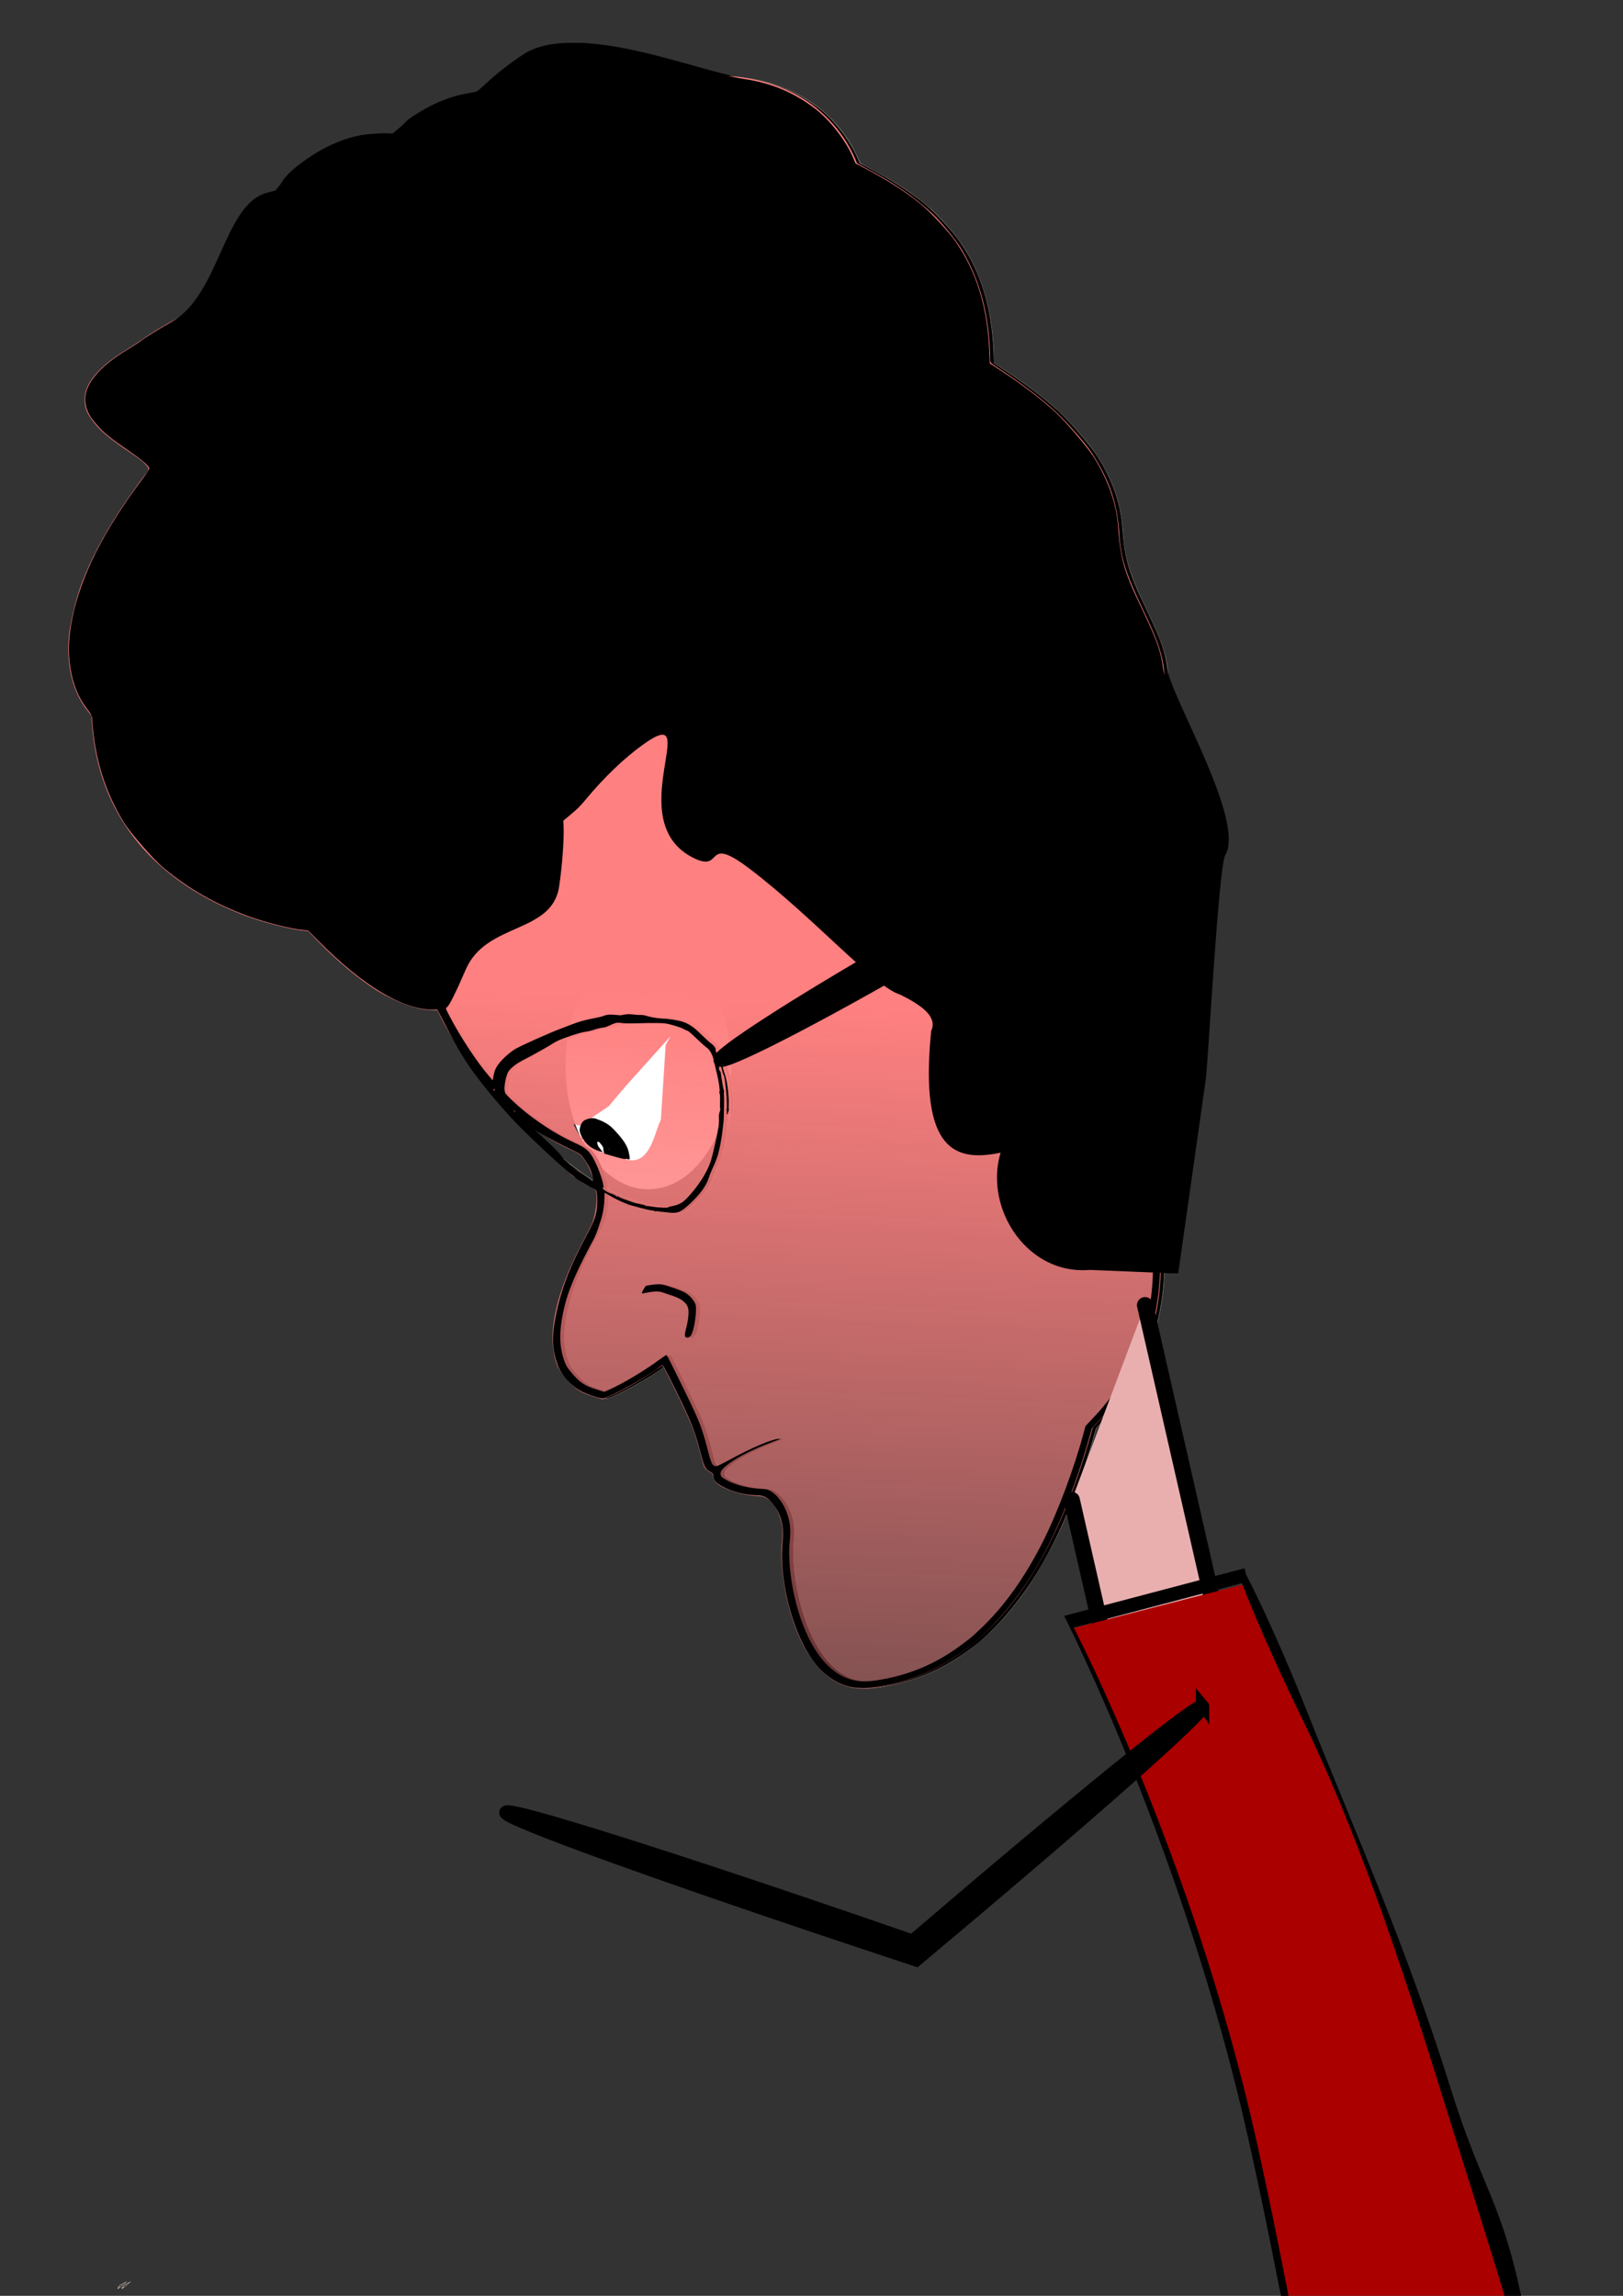 <?xml version="1.0" encoding="UTF-8" standalone="no"?>
<!-- Created with Inkscape (http://www.inkscape.org/) -->

<svg
   xmlns:dc="http://purl.org/dc/elements/1.1/"
   xmlns:cc="http://creativecommons.org/ns#"
   xmlns:rdf="http://www.w3.org/1999/02/22-rdf-syntax-ns#"
   xmlns:svg="http://www.w3.org/2000/svg"
   xmlns="http://www.w3.org/2000/svg"
   xmlns:xlink="http://www.w3.org/1999/xlink"
   xmlns:sodipodi="http://sodipodi.sourceforge.net/DTD/sodipodi-0.dtd"
   xmlns:inkscape="http://www.inkscape.org/namespaces/inkscape"
   width="744.094"
   height="1052.362"
   id="svg2"
   version="1.1"
   inkscape:version="0.91 r13725"
   sodipodi:docname="mad.svg">
  <rect width="100%" height="100%" fill="#333333" stroke="none"/>
  <defs
     id="defs4">
    <inkscape:path-effect
       effect="spiro"
       id="path-effect4226"
       is_visible="true" />
    <inkscape:path-effect
       effect="skeletal"
       id="path-effect4228"
       is_visible="true"
       pattern="m -311.152,-1415.094 c 0,-2.76 2.24,-5 5,-5 2.76,0 5,2.24 5,5 0,2.76 -2.24,5 -5,5 -2.76,0 -5,-2.24 -5,-5 z"
       copytype="single_stretched"
       prop_scale="1"
       scale_y_rel="false"
       spacing="0"
       normal_offset="0"
       tang_offset="0"
       prop_units="false"
       vertical_pattern="false"
       fuse_tolerance="0" />
    <inkscape:path-effect
       is_visible="true"
       id="path-effect4220"
       effect="spiro" />
    <inkscape:path-effect
       fuse_tolerance="0"
       vertical_pattern="false"
       prop_units="false"
       tang_offset="0"
       normal_offset="0"
       spacing="0"
       scale_y_rel="false"
       prop_scale="1"
       copytype="single_stretched"
       pattern="m -333.72,-1045.823 c 0,-2.76 2.24,-5 5,-5 2.76,0 5,2.24 5,5 0,2.76 -2.24,5 -5,5 -2.76,0 -5,-2.24 -5,-5 z"
       is_visible="true"
       id="path-effect4222"
       effect="skeletal" />
    <linearGradient
       inkscape:collect="always"
       xlink:href="#linearGradient3860"
       id="linearGradient3866"
       x1="-406.145"
       y1="932.021"
       x2="322.468"
       y2="1752.472"
       gradientUnits="userSpaceOnUse" />
    <linearGradient
       inkscape:collect="always"
       id="linearGradient3860">
      <stop
         style="stop-color:#ff8080;stop-opacity:1;"
         offset="0"
         id="stop3862" />
      <stop
         style="stop-color:#ff8080;stop-opacity:0;"
         offset="1"
         id="stop3864" />
    </linearGradient>
  </defs>
  <sodipodi:namedview
     id="base"
     pagecolor="#ffffff"
     bordercolor="#666666"
     borderopacity="1.0"
     inkscape:pageopacity="0.0"
     inkscape:pageshadow="2"
     inkscape:zoom="5.6568543"
     inkscape:cx="327.01753"
     inkscape:cy="433.97031"
     inkscape:document-units="px"
     inkscape:current-layer="layer1"
     showgrid="false"
     inkscape:window-width="2434"
     inkscape:window-height="1471"
     inkscape:window-x="126"
     inkscape:window-y="55"
     inkscape:window-maximized="1" />
  <g
     inkscape:label="Layer 1"
     inkscape:groupmode="layer"
     id="layer1">
    <ellipse
       style="fill:#ffffff;fill-opacity:1;fill-rule:evenodd;stroke:none"
       id="path4188"
       cx="-297.241"
       cy="488.695"
       rx="37.973"
       ry="56.445"
       inkscape:export-filename="/home/rana/SparkleShare/CCC/linuxCourse/Chapter 1/character/3ALA2/madrob3laafah.png"
       inkscape:export-xdpi="90"
       inkscape:export-ydpi="90"
       transform="scale(-1,1)" />
    <g
       inkscape:export-filename="/home/rana/SparkleShare/CCC/linuxCourse/Chapter 1/character/3ALA2/madrob3laafah.png"
       inkscape:export-ydpi="90"
       inkscape:export-xdpi="90"
       transform="matrix(-0.358,0.298,0.321,0.368,-88.042,236.997)"
       id="g3893">
      <path
         sodipodi:nodetypes="ccccccccccc"
         inkscape:connector-curvature="0"
         id="path3897"
         d="m 959.238,1493.643 c 3.488,-0.12 8.966,-0.119 12.173,0 3.207,0.121 0.353,0.22 -6.342,0.219 -6.695,0 -9.319,-0.1 -5.831,-0.221 z m -54.164,-27.051 c 4.615,-1.106 5.869,-1.106 7.877,0 1.53,0.842 1.08,0.924 -4.833,0.882 l -6.521,-0.046 3.478,-0.834 z"
         style="fill:#e3cdb6" />
      <path
         sodipodi:nodetypes="ccccccccc"
         inkscape:connector-curvature="0"
         id="path3899"
         d="m 960.973,1493.644 c 3.008,-0.124 7.703,-0.123 10.434,0 2.731,0.125 0.27,0.226 -5.468,0.225 -5.739,0 -7.973,-0.103 -4.965,-0.227 z m -56.334,-26.652 c 2.795,-1.131 5.831,-1.289 7.467,-0.389 1.51,0.831 1.184,0.915 -3.555,0.916 -3.25,5e-4 -4.725,-0.198 -3.913,-0.527 z"
         style="fill:#a29e99" />
      <path
         sodipodi:nodetypes="cscsssssscsssssssscsscscsssscssscscscssssssssssssscssssscsscsssccscsscsccsscscsssssssccssscssssssscccssssccscsssscssssccccssscscccccccccsscssssccssssscsscscsscssccssssccsssssscssscsssscsssccccsccscssscscsssccsscssssscsccccscccsssscccscsscccsssssssssssssssscssssssssssssccccccccc"
         inkscape:connector-curvature="0"
         id="path3901"
         d="m -155.287,1514.933 c -58.988,-3.558 -127.255,-29.626 -200.616,-76.609 l -10.652,-6.822 -12.39,-1.531 c -45.608,-5.634 -84.71,-22.536 -119.286,-51.561 -48.679,-40.864 -84.016,-104.967 -103.574,-187.884 -1.258,-5.332 -2.524,-9.973 -2.814,-10.315 -0.29,-0.341 -7.564,-6.743 -16.165,-14.226 -65.694,-57.156 -108.422,-103.895 -145.736,-159.415 l -9.999,-14.878 -7.703,-1.437 c -4.237,-0.79 -12.412,-2.565 -18.166,-3.945 -50.548,-12.115 -83.642,-29.176 -103.423,-53.321 -11.614,-14.175 -17.66,-27.651 -27.234,-60.696 -11.221,-38.731 -17.247,-51.653 -33.951,-72.808 -15.011,-19.01 -23.834,-39.098 -28.719,-65.384 -1.867,-10.047 -2.603,-41.573 -1.266,-54.238 2.199,-20.83 6.291,-40.592 13.538,-65.373 l 3.837,-13.122 -5.053,-5.846 c -26.096,-30.188 -42.098,-62.43 -47.614,-95.941 -2.049,-12.444 -2.044,-36.711 0.01,-49.315 3.497,-21.467 7.998,-36.842 18.097,-61.814 l 4.415,-10.918 -2.285,-7.733 c -3.165,-10.709 -4.021,-15.215 -4.833,-25.436 -4.47,-56.238 32.042,-109.341 96.495,-140.343 38.924,-18.722 84.341,-27.478 132.436,-25.532 l 13.794,0.558 3.273,-2.15 c 5.222,-3.43 16.228,-8.595 23.846,-11.19 16.469,-5.61 30.893,-7.765 49.861,-7.449 l 12.401,0.207 3.783,-3.469 c 20.509,-18.803 51.678,-29.718 84.819,-29.702 10.981,0.005 17.561,0.608 28.517,2.614 l 7.151,1.309 7.631,-3.471 c 29.781,-13.546 69.937,-26.672 114.578,-37.454 30.028,-7.252 55.89,-11.887 72.122,-12.926 4.807,-0.308 12.458,-1.171 17.001,-1.919 11.474,-1.889 32.098,-2.414 40.214,-1.025 16.152,2.765 25.896,9.724 30.361,21.682 1.537,4.117 1.845,6.698 1.835,15.379 -0.013,11.59 -0.786,15.902 -6.826,38.084 -2.152,7.906 -4.133,16.157 -4.402,18.335 -0.504,4.088 0.531,7.285 2.494,7.707 76.135,16.368 130.425,39.661 164.418,70.543 15.264,13.867 25.545,28.678 31.599,45.522 2.548,7.089 3.148,10.027 3.542,17.339 l 0.474,8.803 4.812,6.054 c 9.85,12.392 19.994,28.892 26.63,43.314 17.074,37.109 20.923,78.174 11.282,120.377 -2.713,11.874 -8.473,28.969 -13.885,41.206 -11.171,25.26 -29.579,53.861 -45.173,70.186 l -4.536,4.749 -0.6,10.109 c -3.594,60.563 -17.307,101.612 -40.678,121.766 l -3.46,2.983 1.804,6.537 c 4.636,16.803 8.197,37.648 9.595,56.169 1.343,17.779 1.974,72.455 0.963,83.457 -1.402,15.269 -3.516,27.045 -4.767,26.554 -0.797,-0.313 -0.748,-12.181 0.062,-14.777 0.231,-0.74 0.582,-7.605 0.78,-15.255 l 0.361,-13.909 -2.541,10.116 c -3.438,13.688 -8.534,28.145 -14.532,41.228 l -4.988,10.88 1.061,6.107 c 1.72,9.9 7.171,24.165 8.318,21.764 0.87,-1.823 4.086,-13.657 5.755,-21.18 0.926,-4.173 2.089,-9.169 2.585,-11.102 0.496,-1.933 0.902,-4.406 0.902,-5.495 0,-1.089 0.392,-2.155 0.87,-2.37 1.32,-0.593 0.922,14.81 -0.556,21.497 -1.88,8.503 -3.679,14.677 -5.671,19.463 -1.545,3.711 -1.634,4.555 -0.66,6.264 1.83,3.213 9.232,11.11 13.589,14.496 5.858,4.554 10.301,6.734 25.975,12.748 26.989,10.355 46.294,20.188 64,32.6 27.302,19.139 39.003,35.194 40.389,55.42 0.827,12.069 -2.6,22.898 -10.803,34.142 -2.772,3.799 -3.817,4.63 -7.378,5.867 -9.483,3.294 -39.305,8.53 -53.379,9.371 -3.903,0.234 -7.545,0.626 -8.094,0.873 -1.107,0.497 0.466,7.088 7.925,33.205 8.089,28.323 10.478,34.544 21.124,55.006 5.145,9.889 5.933,13.37 3.995,17.64 -0.777,1.711 -0.638,2.554 0.801,4.86 2.302,3.69 2.219,6.269 -0.42,12.993 -3.868,9.855 -11.468,20.131 -20.716,28.009 -4.415,3.761 -5.778,6.971 -5.778,13.608 0,12.017 6.538,23.956 19.533,35.672 16.668,15.026 36.889,47.437 46.029,73.775 7.506,21.631 8.498,43.496 2.641,58.194 -4.628,11.613 -11.933,19.45 -25.656,27.52 -34.911,20.534 -72.953,29.1 -117.342,26.423 z m 27.478,-5.675 c 31.6,-1.866 58.312,-9.865 84.88,-25.417 8.667,-5.074 14.473,-10.136 18.586,-16.208 12.175,-17.97 10.475,-45.719 -4.848,-79.147 -10.139,-22.119 -25.799,-44.69 -39.794,-57.356 -6.965,-6.303 -10.406,-10.602 -13.894,-17.353 -7.25,-14.036 -7.327,-29.764 -0.174,-35.894 10.035,-8.601 18.527,-19.852 21.804,-28.889 1.587,-4.376 1.712,-5.471 0.807,-7.059 -1.553,-2.727 -4.887,-3.494 -13.347,-3.07 -11.62,0.582 -27.635,4.23 -46.699,10.636 -8.605,2.892 -8.955,2.957 -6.086,1.141 6.427,-4.07 25.919,-9.633 49.52,-14.132 7.486,-1.427 12.336,-2.694 13.471,-3.519 3.259,-2.37 2.367,-5.981 -4.997,-20.231 -7.239,-14.008 -9.316,-19.072 -14.007,-34.142 -3.279,-10.533 -15.294,-53.972 -15.294,-55.291 0,-0.553 2.462,-0.929 8.043,-1.228 17.746,-0.949 42.339,-4.61 56.364,-8.391 l 5.819,-1.568 4.037,-6.241 c 6.231,-9.633 7.735,-14.465 7.77,-24.963 0.022,-6.492 -0.376,-9.947 -1.491,-12.961 -5.729,-15.491 -16.294,-27.49 -36.646,-41.62 -16.682,-11.582 -36.334,-21.497 -62.519,-31.543 -7.691,-2.951 -15.744,-6.304 -17.896,-7.452 -5.483,-2.925 -13.765,-9.367 -18.284,-14.223 l -3.825,-4.11 -1.052,2.529 c -0.579,1.391 -1.095,3.24 -1.149,4.11 -0.053,0.869 -1.256,3.714 -2.672,6.322 -1.416,2.608 -2.577,5.177 -2.579,5.709 -0.009,1.881 -13.909,20.927 -19.485,26.694 -10.827,11.197 -11.937,12.081 -16.623,13.25 -2.38,0.593 -6.087,1.09 -8.239,1.104 -6.795,0.044 -19.96,-1.825 -25.98,-3.688 -13.689,-4.236 -39.466,-19.133 -48.813,-28.211 -4.625,-4.492 -10.444,-8.884 -11.484,-8.668 -0.493,0.102 -0.641,-0.279 -0.334,-0.861 0.406,-0.769 0.19,-0.944 -0.818,-0.663 -2.602,0.726 -6.511,-1.532 -10.517,-6.078 -7.661,-8.691 -13.786,-17.538 -17.188,-24.828 -1.298,-2.782 -2.726,-5.627 -3.174,-6.322 -1.375,-2.138 -4.497,-11.903 -4.444,-13.902 0.027,-1.039 -0.476,-2.319 -1.118,-2.845 -1.456,-1.192 -1.84,-5.229 -1.082,-11.388 0.321,-2.608 0.814,-7.872 1.097,-11.697 0.539,-7.304 1.398,-10.165 4.953,-16.503 2.435,-4.34 9.495,-12.261 15.148,-16.995 2.069,-1.733 3.762,-3.395 3.762,-3.694 0,-0.299 0.783,-1.267 1.739,-2.151 0.956,-0.884 1.739,-2.026 1.739,-2.538 0,-0.876 3.504,-4.462 7.388,-7.559 0.958,-0.764 3.486,-3.19 5.618,-5.392 2.406,-2.486 7.284,-6.034 12.865,-9.36 4.944,-2.946 9.464,-5.664 10.044,-6.04 8.668,-5.615 27.672,-13.013 49.73,-19.361 26.171,-7.531 31.878,-8.834 40.873,-9.332 9.057,-0.501 14.025,-0.273 14.836,0.682 0.261,0.308 1.254,0.559 2.206,0.559 2.695,0 6.948,1.79 10.991,4.626 l 3.695,2.592 -0.009,-4.083 c -0.036,-17.179 -4.084,-45.394 -9.723,-67.767 -1.811,-7.184 -1.932,-7.402 -3.895,-7.044 -4.503,0.822 -47.768,-19.36 -77.091,-35.961 -32.778,-18.557 -66.338,-42.054 -92.335,-64.651 -9.008,-7.83 -25.518,-24.027 -32.108,-31.5 l -5.953,-6.751 -11.014,0 c -7.088,0 -12.542,-0.328 -15.302,-0.919 -24.462,-5.244 -65.385,-7.601 -89.227,-5.14 -75.361,7.78 -123.953,48.006 -155.043,128.351 -10.727,27.72 -18.775,57.893 -33.067,123.969 -14.264,65.943 -23.07,92.658 -37.733,114.463 -13.433,19.977 -31.875,30.571 -53.317,30.628 -2.272,0.006 -4.13,0.156 -4.13,0.332 0,0.883 22.184,32.409 29.754,42.284 33.845,44.15 69.804,81.32 125.592,129.822 l 14.705,12.784 1.534,7.132 c 4.297,19.972 13.193,49.264 20.932,68.924 23.191,58.912 56.142,103.699 97.578,132.631 30.468,21.273 63.172,33.489 101.605,37.953 l 12.167,1.413 7.397,4.888 c 28.741,18.992 69.452,40.799 98.258,52.633 37.422,15.372 71.225,23.776 103.45,25.72 12.205,0.736 13.522,0.737 25.739,0.015 z m -75.716,-488.475 c 2.361,-0.785 6.375,-2.698 10.09,-4.807 1.807,-1.026 11.225,-10.703 14.686,-15.09 3.075,-3.898 7.933,-11.293 12.206,-18.579 1.175,-2.003 6.682,-13.761 7.182,-15.333 0.269,-0.847 -0.779,-3.537 -2.585,-6.639 -5.854,-10.05 -10.465,-26.008 -9.637,-33.35 0.216,-1.913 2.427,-7.745 4.913,-12.961 9.566,-20.071 16.479,-45.389 18.865,-69.096 0.581,-5.774 0.544,-5.938 -2.283,-9.988 -3.643,-5.22 -12.378,-11.382 -17.033,-12.017 -3.361,-0.459 -9.044,0.313 -22.492,3.054 -10.391,2.118 -18.765,3.504 -25.65,4.247 -6.571,0.709 -23.977,6.862 -30.452,10.766 -2.163,1.304 -5.904,3.098 -8.314,3.986 -2.41,0.888 -6.509,2.855 -9.11,4.372 -2.6,1.517 -7.028,3.744 -9.839,4.949 -2.811,1.206 -6.919,3.727 -9.13,5.603 -2.211,1.876 -6.562,5.308 -9.671,7.626 -16.504,12.308 -23.837,20.334 -29.064,31.811 -1.815,3.986 -2.239,6.133 -2.243,11.38 -0.003,3.557 -0.424,7.566 -0.937,8.909 -2.858,7.486 -2.287,13 2.123,20.487 1.174,1.994 3.186,5.617 4.471,8.051 2.624,4.973 6.879,11.842 8.812,14.226 0.705,0.869 1.825,2.457 2.488,3.528 0.664,1.071 1.816,2.315 2.561,2.765 0.745,0.45 1.354,1.099 1.354,1.442 0,0.932 7.822,8.895 9.659,9.833 0.876,0.447 2.254,1.827 3.063,3.066 0.809,1.239 2.752,3.242 4.319,4.45 1.567,1.208 3.83,3.1 5.031,4.205 8.779,8.079 26.841,19.628 36.134,23.103 7.77,2.906 13.214,4.271 24.396,6.116 8.509,1.405 11.584,1.383 16.086,-0.115 z m 7.043,-66.613 c -4.286,-6.81 -5.251,-10.878 -5.251,-22.128 0,-7.867 0.365,-11.41 1.486,-14.409 3.284,-8.791 7.599,-13.41 12.526,-13.41 4.828,0 10.281,6.472 12.642,15.003 0.983,3.553 -0.021,9.045 -2.373,12.98 l -1.225,2.049 -0.084,-2.529 c -0.128,-3.889 -1.846,-6.955 -3.898,-6.955 -4.799,0 -5.143,13.779 -0.366,14.688 0.919,0.175 1.671,0.441 1.671,0.592 0,0.693 -9.802,14.612 -11.279,16.015 l -1.662,1.58 -2.188,-3.476 z m 8.173,-13.908 c 0,-2.75 -2.027,-3.592 -3.043,-1.264 -0.74,1.694 0.255,3.793 1.798,3.793 0.874,0 1.246,-0.755 1.246,-2.529 z m -2.608,-12.645 c 0,-1.739 -0.391,-3.161 -0.869,-3.161 -0.478,0 -0.869,1.423 -0.869,3.161 0,1.739 0.391,3.161 0.869,3.161 0.478,0 0.869,-1.423 0.869,-3.161 z m -105.643,56.902 c -0.296,-0.348 -0.71,-0.632 -0.921,-0.632 -0.211,0 -0.383,0.285 -0.383,0.632 0,0.348 0.414,0.632 0.921,0.632 0.506,0 0.679,-0.285 0.383,-0.632 z m -3.913,-4.426 c 0,-0.348 -0.414,-0.632 -0.921,-0.632 -0.506,0 -0.679,0.285 -0.383,0.632 0.296,0.348 0.71,0.632 0.921,0.632 0.211,0 0.383,-0.285 0.383,-0.632 z m -1.739,-1.897 c 0,-0.348 -0.391,-0.632 -0.869,-0.632 -0.478,0 -0.869,0.285 -0.869,0.632 0,0.348 0.391,0.632 0.869,0.632 0.478,0 0.869,-0.285 0.869,-0.632 z m -1.739,-1.897 c 0,-0.348 -0.391,-0.632 -0.869,-0.632 -0.478,0 -0.869,0.285 -0.869,0.632 0,0.348 0.391,0.632 0.869,0.632 0.478,0 0.869,-0.285 0.869,-0.632 z m -10.778,-13.738 c -0.289,-0.21 -0.494,0.163 -0.457,0.83 0.042,0.737 0.248,0.886 0.525,0.382 0.251,-0.456 0.22,-1.002 -0.069,-1.212 z M 905.509,1466.969 c 1.363,-0.575 3.865,-0.879 6.086,-0.739 2.645,0.167 -1.175,1.309 -4.347,1.299 -2.151,-0.01 -2.661,-0.171 -1.739,-0.56 z"
         style="fill:#948778" />
      <path
         sodipodi:nodetypes="sscssssssscsssssssscssccccssssscsscssscsssssscsssssscsssscssscsscsscsssssscssscssscscccsssscsssssssscssssccscsscsccsssccccssscscssssscscsssssssssssssssssssccscsccssssssssssscsssscsssccsccccssssssssssccscsscscsssscssscssssssssccsscsssssssssssssssssssssssssssssscsssssssssscsccccscsc"
         inkscape:connector-curvature="0"
         id="path3903"
         d="m -155.287,1514.933 c -58.392,-3.522 -127.972,-30.186 -201.43,-77.192 l -9.727,-6.224 -12.445,-1.544 c -55.922,-6.94 -103.845,-31.777 -142.183,-73.69 -9.057,-9.901 -16.087,-19.056 -25.973,-33.825 -21.396,-31.963 -36.772,-66.448 -48.997,-109.886 -3.079,-10.943 -7.883,-30.145 -7.883,-31.515 0,-0.289 -7.116,-6.717 -15.813,-14.284 -65.264,-56.783 -106.076,-101.242 -144.308,-157.204 l -12.138,-17.767 -8.606,-1.682 c -20.308,-3.969 -39.766,-9.291 -57.048,-15.603 -26.177,-9.561 -45.852,-21.742 -59.954,-37.12 -14.639,-15.963 -21.027,-29.806 -33.394,-72.371 -9.236,-31.789 -15.639,-44.947 -32.153,-66.07 -16.888,-21.602 -26.269,-45.389 -29.671,-75.238 -1.311,-11.502 -0.541,-43.067 1.349,-55.322 2.874,-18.634 6.427,-34.135 12.716,-55.469 l 3.398,-11.527 -3.218,-3.647 c -23.627,-26.77 -40.43,-57.681 -47.179,-86.787 -3.03,-13.068 -3.799,-20.321 -3.787,-35.722 0.022,-27.868 5.802,-53.341 19.872,-87.567 2.612,-6.354 3.869,-10.467 3.574,-11.697 -0.25,-1.043 -1.29,-4.742 -2.311,-8.219 -3.036,-10.337 -4.337,-20.107 -4.337,-32.561 0,-18.125 2.937,-32.126 10.102,-48.163 11.187,-25.037 27.384,-44.274 52.896,-62.825 25.506,-18.547 51.919,-30.307 86.399,-38.469 24.233,-5.736 43.757,-7.654 73.413,-7.209 l 20.137,0.302 4.819,-2.858 c 20.82,-12.346 45.578,-18.35 72.884,-17.677 l 11.619,0.287 3.737,-3.528 c 9.098,-8.587 25.265,-17.906 38.916,-22.429 23.609,-7.823 48.087,-9.393 73.742,-4.729 l 7.401,1.345 12.597,-5.485 c 22.528,-9.81 52.558,-20.126 82.915,-28.483 38.311,-10.547 78.418,-18.569 99.667,-19.935 4.543,-0.292 11.977,-1.139 16.52,-1.883 10.568,-1.73 29.35,-2.368 38.108,-1.294 8.592,1.054 17.041,4.218 22.529,8.438 8.921,6.859 11.781,13.798 11.774,28.567 -0.005,11.415 -1.017,17.063 -6.816,38.067 -4.782,17.318 -5.562,22.876 -3.53,25.131 0.797,0.884 2.044,1.608 2.772,1.608 2.65,0 37.682,8.854 50.943,12.875 74.131,22.479 122.488,55.12 140.626,94.923 4.811,10.557 6.186,15.748 6.785,25.606 l 0.519,8.535 4.707,5.936 c 31.006,39.102 45.893,84.607 42.801,130.83 -1.67,24.966 -7.772,49.156 -18.69,74.089 -10.599,24.204 -28.142,51.655 -44.1,69.006 l -5.607,6.097 -0.593,9.71 c -2.958,48.463 -11.64,82.527 -26.99,105.9 -4.839,7.368 -9.759,13.014 -14.414,16.543 l -2.757,2.09 2.254,8.659 c 7.914,30.402 9.839,48.484 10.445,98.122 0.371,30.354 -0.081,42.66 -1.985,54.057 -2.379,14.239 -4.029,17.139 -3.239,5.69 0.288,-4.173 0.707,-14.273 0.93,-22.445 l 0.406,-14.858 -2.442,9.8 c -3.358,13.477 -8.841,29.08 -14.146,40.254 -5.268,11.096 -5.592,12.565 -4.265,19.362 1.081,5.537 5.529,18.746 6.918,20.546 0.977,1.265 1.135,1.032 2.692,-3.975 1.81,-5.821 2.433,-8.175 4.268,-16.122 1.762,-7.63 2.794,-11.811 3.163,-12.803 0.097,-0.261 0.298,-1.683 0.446,-3.161 0.148,-1.478 0.507,0.585 0.797,4.584 0.604,8.33 -1.676,20.55 -5.738,30.756 -1.338,3.362 -2.078,6.429 -1.768,7.327 0.86,2.493 9.016,11.137 14.331,15.188 6.843,5.217 10.74,7.154 26.742,13.293 46.154,17.708 78.101,38.38 93.301,60.374 8.191,11.851 10.022,17.385 9.985,30.176 -0.036,12.308 -1.395,16.554 -8.926,27.884 l -5.087,7.652 -6.683,2.023 c -12.083,3.658 -44.032,8.885 -54.514,8.92 -5.403,0.018 -5.444,0.156 -2.914,9.851 3.769,14.441 10.753,38.515 14.016,48.307 3.385,10.161 4.905,13.598 13.135,29.71 5.892,11.533 6.493,14.051 4.506,18.874 -0.863,2.094 -0.752,2.758 0.838,5.024 2.375,3.386 2.31,5.748 -0.343,12.405 -3.62,9.084 -12.751,21.325 -21.204,28.426 -7.106,5.97 -7.166,18.078 -0.159,32.004 2.879,5.721 6.282,9.836 13.6,16.445 13.162,11.887 30.361,36.919 40.372,58.758 7.996,17.444 11.827,31.424 12.745,46.511 1.52,24.97 -7.492,41.928 -28.94,54.455 -35.571,20.776 -73.567,29.408 -117.727,26.745 z m 27.478,-5.675 c 31.6,-1.866 58.312,-9.865 84.88,-25.417 8.667,-5.074 14.473,-10.136 18.586,-16.208 12.175,-17.97 10.475,-45.719 -4.848,-79.147 -10.139,-22.119 -25.799,-44.69 -39.794,-57.356 -6.965,-6.303 -10.406,-10.602 -13.894,-17.353 -7.25,-14.036 -7.327,-29.764 -0.174,-35.894 10.035,-8.601 18.527,-19.852 21.804,-28.889 1.587,-4.376 1.712,-5.471 0.807,-7.059 -1.553,-2.727 -4.887,-3.494 -13.347,-3.07 -11.62,0.582 -27.635,4.23 -46.699,10.636 -8.605,2.892 -8.955,2.957 -6.086,1.141 6.42,-4.066 25.92,-9.633 49.455,-14.119 6.398,-1.22 12.371,-2.703 13.273,-3.297 2.822,-1.857 3.293,-4.596 1.399,-8.137 -4.69,-8.765 -13.14,-26.137 -14.681,-30.18 -3.915,-10.272 -20.753,-68.333 -20.753,-71.559 0,-0.581 2.341,-0.944 8.043,-1.249 17.746,-0.949 42.339,-4.61 56.364,-8.391 l 5.819,-1.568 4.037,-6.241 c 6.231,-9.633 7.735,-14.465 7.77,-24.963 0.022,-6.492 -0.376,-9.947 -1.491,-12.961 -5.729,-15.491 -16.294,-27.49 -36.646,-41.62 -16.682,-11.582 -36.334,-21.497 -62.519,-31.543 -7.691,-2.951 -15.744,-6.304 -17.896,-7.452 -5.484,-2.926 -13.765,-9.368 -18.283,-14.223 l -3.824,-4.11 -1.124,3.161 c -6.278,17.665 -16.694,33.35 -32.174,48.451 -7.992,7.797 -12.738,8.993 -28.738,7.244 -12.13,-1.326 -18.444,-3.32 -32.773,-10.348 -13.778,-6.759 -21.267,-11.762 -33.333,-22.27 -4.592,-3.999 -8.661,-7.366 -9.044,-7.482 -0.382,-0.116 -0.695,-0.614 -0.695,-1.106 0,-1.069 -1.454,-1.201 -1.924,-0.176 -0.639,1.394 -4.869,-0.972 -8.634,-4.83 -4.322,-4.429 -7.084,-7.974 -12.312,-15.806 -5.479,-8.208 -6.692,-10.325 -6.692,-11.681 0,-0.663 -0.391,-1.382 -0.869,-1.596 -0.478,-0.215 -0.869,-1.028 -0.869,-1.808 0,-0.779 -0.35,-1.687 -0.777,-2.018 -1.042,-0.805 -4.44,-11.091 -4.44,-13.438 0,-1.026 -0.613,-2.235 -1.362,-2.687 -1.117,-0.674 -1.276,-1.799 -0.886,-6.242 0.262,-2.981 0.826,-9.83 1.255,-15.22 0.802,-10.095 2.14,-14.419 6.299,-20.367 2.344,-3.352 8.181,-9.76 10.82,-11.878 3.18,-2.553 9.96,-10.051 9.96,-11.016 0,-0.488 1.555,-2.264 3.456,-3.945 1.901,-1.682 5.583,-5.192 8.183,-7.8 7.603,-7.627 30.011,-20.949 44.443,-26.422 12.368,-4.69 30.824,-10.282 55.213,-16.728 10.371,-2.741 23.343,-3.177 32.44,-1.089 5.066,1.163 6.978,2.004 10.363,4.557 l 4.15,3.131 -0.009,-4.327 c -0.034,-17.415 -4.049,-45.502 -9.723,-68.011 -1.79,-7.101 -1.952,-7.399 -3.827,-7.057 -5.089,0.929 -54.327,-22.58 -85.998,-41.06 -44.168,-25.772 -90.045,-61.931 -115.691,-91.184 l -5.791,-6.606 -10.047,0 c -8.284,0 -12.426,-0.385 -23.599,-2.195 -59.158,-9.58 -105.662,-5.515 -143.975,12.586 -44.01,20.791 -75.25,60.551 -97.401,123.962 -8.913,25.516 -15.715,51.486 -26.078,99.579 -7.186,33.349 -12.305,55.111 -16.208,68.915 -11.447,40.481 -23.794,63.186 -41.601,76.498 -9.912,7.41 -20.265,11.098 -33.186,11.823 -3.746,0.21 -6.81,0.484 -6.81,0.609 0,0.809 22.625,32.891 29.754,42.19 33.845,44.15 69.804,81.32 125.592,129.822 l 14.705,12.784 1.534,7.132 c 4.297,19.972 13.193,49.264 20.932,68.924 23.191,58.912 56.142,103.699 97.578,132.631 30.468,21.273 63.172,33.489 101.605,37.953 l 12.167,1.413 7.397,4.888 c 28.741,18.992 69.452,40.799 98.258,52.633 37.422,15.372 71.225,23.776 103.45,25.72 12.205,0.736 13.522,0.737 25.739,0.015 z m -78.235,-487.736 c 2.375,-0.513 5.124,-1.478 6.109,-2.146 0.985,-0.667 2.995,-1.666 4.466,-2.219 1.472,-0.553 3.568,-1.935 4.659,-3.07 1.091,-1.135 2.21,-2.207 2.488,-2.381 1.363,-0.853 6.969,-6.897 6.969,-7.514 0,-0.388 0.391,-0.706 0.869,-0.706 0.478,0 0.869,-0.471 0.869,-1.047 0,-0.576 0.902,-1.927 2.005,-3.003 1.819,-1.775 4.003,-4.897 8.444,-12.072 1.737,-2.806 6.695,-12.222 7.991,-15.174 2.543,-5.795 2.524,-6.03 -1.016,-12.329 -5.898,-10.495 -10.138,-25.235 -9.388,-32.635 0.226,-2.232 2.187,-7.513 4.902,-13.203 9.598,-20.114 16.675,-46.092 18.861,-69.231 0.531,-5.626 0.422,-6.228 -1.719,-9.508 -2.778,-4.255 -11.773,-11.038 -15.973,-12.046 -4.029,-0.967 -10.519,-0.361 -20.432,1.908 -4.412,1.01 -9.391,2.023 -11.065,2.252 -2.955,0.404 -14.77,2.258 -22.51,3.531 -4.825,0.794 -22.43,7.579 -27.227,10.493 -1.997,1.213 -5.611,2.929 -8.031,3.813 -2.42,0.884 -6.357,2.813 -8.748,4.285 -2.391,1.473 -6.108,3.32 -8.26,4.105 -4.101,1.496 -14.824,9.184 -27.689,19.85 -10.639,8.821 -11.89,10.095 -16.209,16.501 -5.631,8.353 -6.61,11.018 -7.91,21.517 -0.646,5.216 -1.56,11.191 -2.032,13.277 -0.941,4.159 0.375,10.569 2.898,14.116 0.744,1.047 2.17,3.562 3.168,5.59 1.92,3.9 2.364,4.716 4.753,8.745 1.49,2.512 4.805,7.459 7.839,11.697 3.33,4.651 12.604,14.508 14.256,15.151 0.95,0.37 2.402,1.706 3.226,2.969 2.525,3.87 17.676,15.98 28.623,22.88 14.189,8.943 22.796,12.068 42.116,15.294 8.421,1.406 7.699,1.388 12.697,0.309 z m 9.628,-67.41 c -4.12,-6.172 -5.314,-11.251 -5.264,-22.385 0.038,-8.356 0.375,-10.996 1.942,-15.174 4.417,-11.783 11.983,-15.494 18.419,-9.034 6.021,6.044 7.974,16.25 4.45,23.26 l -1.748,3.477 -0.113,-2.529 c -0.175,-3.923 -1.887,-6.955 -3.927,-6.955 -4.839,0 -5.135,13.47 -0.324,14.764 1.639,0.441 1.435,0.912 -3.476,8.026 -7.52,10.892 -7.2,10.682 -9.959,6.55 z m 8.108,-13.85 c 0,-1.8 -0.367,-2.529 -1.274,-2.529 -2.08,0 -3.299,2.285 -2.015,3.779 1.813,2.111 3.289,1.55 3.289,-1.25 z m -2.608,-12.645 c 0,-3.228 -1.145,-4.248 -2.025,-1.803 -0.604,1.679 0.232,4.964 1.264,4.964 0.418,0 0.761,-1.423 0.761,-3.161 z m -105.208,56.902 c 0,-0.348 -0.391,-0.632 -0.869,-0.632 -0.478,0 -0.869,0.285 -0.869,0.632 0,0.348 0.391,0.632 0.869,0.632 0.478,0 0.869,-0.285 0.869,-0.632 z m -1.739,-1.917 c 0,-0.359 -0.587,-0.816 -1.304,-1.016 -0.717,-0.2 -1.304,-0.76 -1.304,-1.245 0,-0.484 -0.391,-0.881 -0.869,-0.881 -0.478,0 -0.869,-0.427 -0.869,-0.948 0,-0.522 -0.391,-0.948 -0.869,-0.948 -1.329,0 -1.075,0.535 1.522,3.205 2.368,2.435 3.695,3.093 3.695,1.833 z m -6.086,-6.303 c 0,-0.348 -0.391,-0.632 -0.869,-0.632 -0.478,0 -0.869,0.285 -0.869,0.632 0,0.348 0.391,0.632 0.869,0.632 0.478,0 0.869,-0.285 0.869,-0.632 z m -2.211,-2.573 c -0.745,-0.877 -1.267,-0.713 -1.267,0.397 0,0.542 0.398,0.807 0.884,0.589 0.486,-0.218 0.659,-0.662 0.383,-0.986 z m -2.137,-1.853 c 0,-0.348 -0.414,-0.632 -0.921,-0.632 -0.506,0 -0.679,0.285 -0.383,0.632 0.296,0.348 0.71,0.632 0.921,0.632 0.211,0 0.383,-0.285 0.383,-0.632 z m -5.217,-8.182 c 0,-0.746 -1.696,-1.544 -2.319,-1.091 -0.623,0.453 0.475,1.686 1.5,1.686 0.45,0 0.818,-0.268 0.818,-0.595 z m -2.953,-3.66 c -0.884,-0.643 -1.613,0.325 -0.888,1.178 0.548,0.645 0.753,0.645 1.047,0 0.201,-0.439 0.13,-0.971 -0.159,-1.181 z M 905.509,1466.926 c 0.717,-0.337 2.478,-0.613 3.913,-0.613 2.001,0 2.305,0.143 1.304,0.613 -0.717,0.337 -2.478,0.613 -3.913,0.613 -2.001,0 -2.305,-0.143 -1.304,-0.613 z"
         style="fill:#85796c" />
      <path
         sodipodi:nodetypes="cscsssssscssssssscssscsssssscssscssscssssssssssssscsscssscsscsscscsccsssccssscsscsssscsscsssssssssssscccssssccscsssssssssccccssscsccsccsssssssssccssssccsscssssscssscsccsccscsscsssssssssssscsssscsssccsssccscscscsscscsscssscssscsssssscsssscsssscssssccsssssscsssssssssscsscscscssssscscsc"
         inkscape:connector-curvature="0"
         id="path3905"
         d="m -154.418,1514.933 c -59.213,-3.571 -128.704,-30.097 -202.405,-77.26 l -9.832,-6.292 -11.906,-1.47 c -56.275,-6.947 -104.136,-31.675 -142.513,-73.63 -18.701,-20.445 -36.814,-48.283 -50.33,-77.357 -13.741,-29.556 -23.321,-58.291 -32.136,-96.39 -0.351,-1.516 -4.818,-5.861 -16.248,-15.806 -65.223,-56.747 -106.407,-101.621 -144.252,-157.179 l -12.02,-17.645 -12.838,-2.681 c -19.295,-4.029 -33.917,-8.039 -49.356,-13.536 -42.544,-15.147 -66.929,-34.604 -81.269,-64.844 -4.165,-8.783 -8.703,-22.02 -14.774,-43.097 -9.469,-32.873 -16.211,-47.473 -29.973,-64.901 -23.123,-29.284 -32.125,-54.739 -33.263,-94.06 -0.874,-30.206 2.84,-55.007 14.019,-93.592 l 3.964,-13.684 -7.494,-9.007 c -20.994,-25.231 -34.979,-51.15 -41.95,-77.747 -6.775,-25.849 -6.363,-55.854 1.175,-85.67 2.789,-11.03 8.736,-28.69 13.903,-41.284 2.166,-5.278 3.937,-10.1 3.937,-10.715 0,-0.615 -0.972,-4.256 -2.16,-8.09 -6.426,-20.742 -6.394,-46.844 0.083,-67.9 10.226,-33.246 34.505,-62.734 69.897,-84.896 28.234,-17.68 63.611,-30.116 100.089,-35.184 15.759,-2.189 28.512,-2.824 49.029,-2.439 l 19.129,0.358 3.913,-2.367 c 9.775,-5.913 23.159,-11.37 34.932,-14.244 12.779,-3.119 18.462,-3.746 34.909,-3.852 l 15.498,-0.1 5.863,-5.006 c 9.898,-8.451 20.729,-14.7 33.81,-19.504 23.962,-8.801 49.783,-10.804 76.67,-5.948 l 7.56,1.365 10.804,-4.755 c 30.757,-13.536 67,-25.243 111.23,-35.927 30.968,-7.481 63.241,-13.255 74.085,-13.255 1.842,0 8.327,-0.769 14.411,-1.709 9.39,-1.451 13.229,-1.713 25.408,-1.739 15.063,-0.031 18.684,0.446 27.325,3.604 5.534,2.022 12.188,7.069 15.214,11.538 4.045,5.975 5.55,11.863 5.575,21.814 0.026,10.488 -0.971,16.096 -6.521,36.67 -2.392,8.867 -4.56,18.256 -4.817,20.864 -0.627,6.358 0.069,6.892 12.35,9.487 38.311,8.093 78.65,21.888 108.251,37.018 49.047,25.07 79.324,60.188 81.463,94.487 l 0.532,8.535 4.702,5.936 c 17.225,21.742 29.742,46.029 36.707,71.217 4.976,17.998 5.663,23.812 5.675,48.033 0.01,19.487 -0.224,23.374 -1.951,32.561 -6.378,33.931 -19.158,64.511 -39.765,95.154 -8.403,12.496 -16.369,22.684 -22.641,28.956 l -3.665,3.666 -0.581,9.612 c -3.715,61.448 -18.024,104.336 -40.818,122.343 l -3.443,2.72 2.313,8.977 c 5.004,19.421 7.784,35.851 9.319,55.077 1.288,16.133 1.363,88.648 0.095,91.451 -0.541,1.196 -1.338,4.543 -1.771,7.436 -0.433,2.893 -1.021,5.43 -1.306,5.638 -1.376,1.001 -1.539,-1.046 -0.635,-7.973 0.542,-4.152 0.948,-13.053 0.902,-19.779 l -0.084,-12.229 -2.389,9.8 c -3.226,13.236 -8.762,29.062 -14.464,41.35 -2.823,6.084 -4.717,11.262 -4.717,12.896 0,7.997 7.159,29.633 9.063,27.392 0.334,-0.393 0.991,-2.207 1.461,-4.031 0.47,-1.825 1.181,-4.456 1.579,-5.847 0.399,-1.391 1.578,-6.228 2.62,-10.748 1.042,-4.521 2.428,-9.642 3.08,-11.38 l 1.185,-3.161 0.07,6.214 c 0.077,6.83 -2.142,17.333 -5.725,27.096 -1.248,3.401 -2.014,6.799 -1.722,7.643 0.853,2.471 9.031,11.129 14.323,15.163 6.843,5.217 10.74,7.154 26.742,13.293 45.545,17.474 78.103,38.408 92.827,59.684 14.489,20.937 14.551,40.029 0.198,60.809 l -3.916,5.67 -7.158,2.007 c -13.824,3.877 -44.724,8.849 -54.989,8.849 -1.882,0 -3.362,0.352 -3.632,0.863 -0.512,0.97 2.066,11.206 8.46,33.594 8.095,28.345 10.504,34.615 21.133,55.006 5.109,9.801 5.691,12.297 3.888,16.674 -0.925,2.245 -0.828,2.924 0.814,5.699 2.366,4 2.339,5.03 -0.314,11.855 -3.816,9.814 -12.051,20.745 -23.073,30.626 -5.27,4.724 -4.481,19.049 1.688,30.657 2.847,5.357 6.354,9.494 13.634,16.081 16.805,15.205 37.647,48.592 46.798,74.965 5.417,15.611 7.688,33.286 5.793,45.094 -2.809,17.509 -11.677,29.884 -28.424,39.666 -27.387,15.996 -56.943,24.845 -89.379,26.76 -12.283,0.725 -15.224,0.724 -27.478,-0.015 z m 26.609,-5.675 c 31.6,-1.866 58.312,-9.865 84.88,-25.417 8.667,-5.074 14.473,-10.136 18.586,-16.208 12.175,-17.97 10.475,-45.719 -4.848,-79.147 -10.139,-22.119 -25.799,-44.69 -39.794,-57.356 -6.965,-6.303 -10.406,-10.602 -13.894,-17.353 -7.25,-14.036 -7.327,-29.764 -0.174,-35.894 10.035,-8.601 18.527,-19.852 21.804,-28.889 1.587,-4.376 1.712,-5.471 0.807,-7.059 -1.553,-2.727 -4.887,-3.494 -13.347,-3.07 -11.62,0.582 -27.635,4.23 -46.699,10.636 -8.605,2.892 -8.955,2.957 -6.086,1.141 6.504,-4.119 26.165,-9.704 49.996,-14.201 6.695,-1.264 12.691,-2.659 13.324,-3.1 1.948,-1.359 2.65,-5.028 1.382,-7.221 -2.909,-5.031 -13.644,-26.983 -15.229,-31.143 -3.937,-10.332 -20.779,-68.387 -20.779,-71.628 0,-0.581 2.341,-0.944 8.043,-1.249 17.746,-0.949 42.339,-4.61 56.364,-8.391 l 5.819,-1.568 4.037,-6.241 c 6.231,-9.633 7.735,-14.465 7.77,-24.963 0.022,-6.492 -0.376,-9.947 -1.491,-12.961 -5.729,-15.491 -16.294,-27.49 -36.646,-41.62 -16.682,-11.582 -36.334,-21.497 -62.519,-31.543 -7.691,-2.951 -15.744,-6.304 -17.896,-7.452 -5.447,-2.906 -13.759,-9.36 -18.176,-14.113 -2.044,-2.2 -3.858,-3.898 -4.03,-3.773 -0.172,0.125 -1.27,2.779 -2.44,5.897 -5.468,14.57 -14.085,27.749 -26.62,40.713 -11.143,11.524 -12.272,12.108 -23.45,12.125 -13.429,0.02 -27.516,-2.963 -35.51,-7.519 -1.783,-1.016 -6.763,-3.512 -11.067,-5.545 -8.142,-3.847 -21.602,-13.129 -29.563,-20.387 -5.16,-4.705 -6.924,-6.278 -9.182,-8.189 -0.927,-0.785 -1.686,-1.592 -1.686,-1.792 0,-0.72 -10.741,-11.638 -11.449,-11.638 -1.197,0 -0.836,0.722 1.45,2.901 1.196,1.14 2.174,2.376 2.174,2.747 0,0.371 0.307,0.674 0.682,0.674 0.375,0 1.41,0.925 2.299,2.055 0.889,1.13 2.41,2.694 3.379,3.475 2.368,1.908 1.558,2.279 -1.766,0.81 -2.709,-1.198 -7.348,-5.726 -12.002,-11.713 -4.042,-5.201 -9.982,-14.15 -9.982,-15.039 0,-0.457 -0.341,-1.1 -0.758,-1.431 -0.417,-0.33 -1.459,-2.308 -2.316,-4.394 -0.857,-2.086 -1.833,-4.078 -2.169,-4.426 -0.336,-0.348 -0.829,-1.344 -1.096,-2.213 -0.267,-0.869 -1.102,-3.572 -1.856,-6.006 -0.754,-2.434 -1.37,-5.194 -1.37,-6.133 0,-0.939 -0.62,-1.96 -1.378,-2.268 -1.133,-0.461 -1.297,-1.392 -0.92,-5.247 0.252,-2.578 0.831,-9.097 1.286,-14.487 0.473,-5.6 1.474,-11.426 2.336,-13.593 2.663,-6.7 8.661,-14.309 17.766,-22.538 2.173,-1.964 5.32,-5.519 6.994,-7.899 1.674,-2.381 4.608,-5.633 6.521,-7.228 1.913,-1.594 4.652,-4.14 6.086,-5.657 7.054,-7.459 30.794,-21.066 46.518,-26.662 15.81,-5.627 21.418,-7.373 40.431,-12.589 l 19.129,-5.247 9.875,-0.26 c 6.013,-0.158 10.604,0.006 11.738,0.416 1.025,0.372 3.516,0.982 5.537,1.355 2.563,0.474 4.996,1.655 8.043,3.906 l 4.368,3.227 -0.009,-4.354 c -0.034,-17.441 -4.046,-45.514 -9.723,-68.038 -1.791,-7.105 -1.951,-7.399 -3.83,-7.056 -2.337,0.426 -19.25,-6.666 -41.29,-17.315 -65.277,-31.54 -123.738,-73.752 -162.41,-117.268 l -3.793,-4.268 -10.114,0 c -8.435,0 -12.28,-0.362 -23.157,-2.183 -52.538,-8.793 -94.847,-6.446 -131.728,7.307 -13.815,5.152 -24.723,10.987 -36.514,19.534 -38.527,27.927 -63.714,70.549 -83.412,141.155 -4.663,16.713 -10.359,40.832 -17.882,75.707 -12.103,56.112 -19.129,80.702 -29.195,102.176 -13.196,28.151 -30.432,43.227 -53.413,46.72 -3.348,0.509 -7.749,0.93 -9.782,0.936 -2.032,0.006 -3.695,0.156 -3.695,0.332 0,0.883 22.184,32.409 29.754,42.284 33.845,44.15 69.804,81.32 125.592,129.822 l 14.705,12.784 1.534,7.132 c 4.297,19.972 13.193,49.264 20.932,68.924 23.191,58.912 56.142,103.699 97.578,132.631 30.468,21.273 63.172,33.489 101.605,37.953 l 12.167,1.413 7.397,4.888 c 28.741,18.992 69.452,40.799 98.258,52.633 37.422,15.372 71.225,23.776 103.45,25.72 12.205,0.736 13.522,0.737 25.739,0.015 z m -73.729,-489.177 c 2.127,-0.955 4.677,-2.073 5.667,-2.485 3.617,-1.506 11.702,-9.132 16.992,-16.029 2.97,-3.872 9.561,-13.529 10.556,-15.466 0.357,-0.695 1.046,-1.976 1.531,-2.845 0.485,-0.869 1.562,-2.861 2.394,-4.426 0.832,-1.565 1.818,-3.414 2.191,-4.11 0.373,-0.695 1.338,-2.893 2.144,-4.884 l 1.465,-3.619 -3.483,-6.181 c -5.995,-10.637 -10.252,-25.346 -9.496,-32.809 0.226,-2.232 2.187,-7.513 4.902,-13.203 9.734,-20.401 17.002,-47.261 18.818,-69.547 l 0.567,-6.955 -3.003,-3.572 c -4.16,-4.947 -8.871,-8.486 -13.437,-10.093 -4.726,-1.663 -10.387,-1.399 -20.753,0.968 -7.816,1.785 -20.251,3.909 -30.089,5.14 -5.264,0.658 -9.085,1.747 -17.825,5.079 -6.118,2.333 -12.69,5.153 -14.602,6.268 -1.913,1.115 -5.479,2.805 -7.925,3.756 -2.446,0.951 -6.359,2.935 -8.695,4.41 -2.336,1.475 -6.279,3.478 -8.762,4.452 -2.971,1.166 -7.896,4.393 -14.402,9.436 -11.561,8.962 -21.283,16.997 -23.808,19.677 -3.459,3.672 -7.973,10.186 -9.287,13.403 -0.731,1.789 -1.757,3.835 -2.282,4.548 -0.524,0.712 -1.311,5.358 -1.748,10.324 -0.437,4.966 -1.22,10.877 -1.74,13.136 -0.69,2.996 -0.681,5.049 0.033,7.587 1.046,3.723 6.473,14.254 12.545,24.344 3.508,5.829 7.569,11.31 9.641,13.011 0.669,0.549 1.216,1.176 1.216,1.392 0,0.772 7.971,8.67 9.292,9.208 0.739,0.301 2.179,1.738 3.2,3.193 1.02,1.456 3.42,3.925 5.333,5.489 23.625,19.308 37.1,26.813 54.778,30.509 17.458,3.65 21.637,3.783 28.071,0.894 z m 5.092,-66.014 c -4.059,-6.082 -5.257,-11.219 -5.209,-22.34 0.036,-8.329 0.377,-11.009 1.928,-15.174 4.382,-11.761 11.971,-15.495 18.391,-9.05 5.965,5.987 7.996,16.603 4.408,23.034 l -1.722,3.086 -0.097,-2.213 c -0.158,-3.63 -1.931,-6.639 -3.911,-6.639 -4.829,0 -5.136,13.469 -0.337,14.76 1.617,0.435 1.361,0.992 -3.945,8.611 -3.12,4.48 -6.029,8.405 -6.465,8.721 -0.476,0.346 -1.69,-0.77 -3.043,-2.797 z m 8.138,-13.805 c 0,-2.606 -1.241,-3.271 -3.304,-1.77 -2.028,1.474 -0.599,4.299 2.174,4.299 0.739,0 1.13,-0.875 1.13,-2.529 z m -2.608,-12.645 c 0,-1.739 -0.349,-3.161 -0.775,-3.161 -1.138,0 -1.951,2.917 -1.321,4.742 0.916,2.654 2.096,1.764 2.096,-1.581 z m -117.067,43.941 c -0.529,-1.003 -2.053,-1.316 -2.053,-0.422 0,0.669 0.95,1.37 1.857,1.37 0.384,0 0.472,-0.427 0.197,-0.948 z m -2.053,-2.213 c 0,-0.348 -0.414,-0.632 -0.921,-0.632 -0.506,0 -0.679,0.285 -0.383,0.632 0.296,0.348 0.71,0.632 0.921,0.632 0.211,0 0.383,-0.285 0.383,-0.632 z m -1.803,-3.003 c -0.035,-0.261 -0.812,-1.328 -1.726,-2.371 -0.914,-1.043 -2.071,-2.576 -2.569,-3.407 -0.499,-0.831 -1.131,-1.347 -1.405,-1.148 -0.643,0.468 2.397,5.503 3.323,5.503 0.386,0 0.656,0.213 0.599,0.474 -0.205,0.946 0.121,1.423 0.972,1.423 0.478,0 0.841,-0.213 0.806,-0.474 z m -6.023,-8.693 c 0,-0.522 -0.391,-0.948 -0.869,-0.948 -0.478,0 -0.869,0.427 -0.869,0.948 0,0.522 0.391,0.948 0.869,0.948 0.478,0 0.869,-0.427 0.869,-0.948 z M 905.509,1466.926 c 0.717,-0.337 2.478,-0.613 3.913,-0.613 2.001,0 2.305,0.143 1.304,0.613 -0.717,0.337 -2.478,0.613 -3.913,0.613 -2.001,0 -2.305,-0.143 -1.304,-0.613 z"
         style="fill:#615e5b" />
      <path
         sodipodi:nodetypes="csscsscccssssssssscsssscssssscssscsssscsssssssssssssscsscsscssssccscccsccccssssssscssssscsssssssscccssssccscsscscssssccccsssssccscscssccsscccscssscsssssscssssssssssssssssssscsscscssccscssscssssscccsscssscccssccccscsscccsscscssccssscscsssscsscssssssscsssssssscsssscssssscccccscscsscsssccsssssscccccccccssssccccc"
         inkscape:connector-curvature="0"
         id="path3907"
         d="m -153.548,1514.933 c -27.308,-1.647 -59.816,-8.718 -89.03,-19.366 -34.606,-12.613 -74.425,-32.887 -112.561,-57.31 l -10.757,-6.889 -11.85,-1.466 c -46.615,-5.766 -85.071,-22.403 -120.484,-52.123 -48.708,-40.879 -83.67,-104.417 -103.462,-188.027 138.231,-86.731 214.771,72.099 134.855,126.064 l -60.414,53.225 -146.149,-123.588 c -11.345,-9.593 -147.29,-145.922 -159.162,-149.828 -37.435,-12.317 -62.172,-146.71 -77.845,-169.588 -9.225,-13.467 -13.347,-23.289 -21.72,-51.759 -7.257,-24.674 -7.818,-26.426 -11.477,-35.807 -5.511,-14.13 -12.037,-24.994 -25.014,-41.64 -13.731,-17.613 -22.881,-39.579 -27.165,-65.211 -1.907,-11.411 -2.147,-44.632 -0.413,-57.219 2.838,-20.598 6.521,-37.4 13.247,-60.435 l 3.616,-12.384 -7.536,-9.112 c -26.746,-32.34 -41.631,-64.387 -45.78,-98.559 -1.463,-12.051 -0.568,-37.364 1.768,-49.964 3.236,-17.455 9.483,-37.551 18.276,-58.786 l 3.529,-8.522 -1.826,-5.387 c -5.749,-16.962 -7.239,-40.967 -3.611,-58.18 5.128,-24.331 16.062,-45.291 33.643,-64.489 34.229,-37.379 87.307,-143.819 148.269,-150.271 15.116,-1.6 32.326,-2.111 45.574,-1.353 6.921,0.396 11.806,0.418 12.732,0.058 0.826,-0.322 4.902,-2.449 9.057,-4.728 13.073,-7.17 29.794,-12.439 46.11,-14.53 5.259,-0.674 12.334,-2.294 21.262,-0.891 l 13.441,0.111 2.198,-2.142 c 4.477,-4.364 15.472,-12.234 22.2,-15.891 12.671,-6.886 29.402,-12.054 45.703,-14.117 12.269,-1.552 33.777,-3.369 44.672,1.231 l 8.622,1.641 7.464,-3.385 c 39.971,-18.129 101.303,45.558 154.937,35.736 12.937,-2.369 30.418,-4.697 35.423,-4.718 1.746,-0.007 7.869,-0.72 13.608,-1.585 34.677,-5.223 57.582,-0.711 66.93,13.186 4.179,6.213 5.673,12.072 5.673,22.257 0,10.214 -1.36,17.726 -7.007,38.69 -4.11,15.257 -5.184,22.833 -3.51,24.755 0.418,0.48 6.353,2.134 13.19,3.677 60.652,13.689 106.635,32.577 139.964,57.492 15.757,11.779 25.636,21.934 34.364,35.325 8.608,13.205 13.18,25.998 14.009,39.199 0.471,7.501 0.519,7.641 4.181,12.329 22.33,28.587 36.161,58.743 41.903,91.36 2.213,12.573 2.207,44.848 -0.01,57.845 -5.151,30.186 -15.128,57.113 -31.616,85.328 -8.669,14.836 -23.404,34.759 -31.696,42.857 l -3.389,3.31 -0.852,13.128 c -3.858,59.45 -17.955,100.872 -40.509,119.025 l -3.275,2.636 1.052,4.217 c 10.09,40.461 11.498,54.184 11.332,110.435 -0.095,31.986 -0.335,39.429 -1.303,40.447 -1.016,1.068 -1.187,-1.142 -1.187,-15.369 0,-11.804 -0.274,-16.494 -0.945,-16.192 -0.52,0.234 -0.738,1.001 -0.485,1.705 1.465,4.074 -9.087,38.61 -16.855,55.164 -4.299,9.163 -4.435,9.666 -4.013,14.858 0.24,2.956 1.085,7.65 1.876,10.432 2.018,7.093 6.078,15.878 6.893,14.918 0.605,-0.712 1.879,-4.466 4.096,-12.073 1.154,-3.96 2.338,-9.098 3.164,-13.729 0.385,-2.161 0.923,-4.091 1.195,-4.289 1.099,-0.799 1.597,5.169 0.707,8.475 -0.524,1.945 -1.343,5.102 -1.821,7.014 -0.478,1.913 -1.657,5.896 -2.621,8.851 -3.28,10.065 -3.242,9.525 -0.916,12.961 2.83,4.181 8.381,10.086 12.637,13.444 5.161,4.071 10.046,6.443 25.417,12.34 27.232,10.448 46.411,20.246 64.472,32.938 22.85,16.057 32.427,26.977 38.606,44.018 2.925,8.068 2.761,20.738 -0.379,29.297 -2.446,6.666 -9.685,18.373 -12.463,20.156 -5.352,3.434 -48.58,11.244 -62.233,11.244 -1.652,0 -3.203,0.145 -3.446,0.321 -0.456,0.331 4.509,19.412 10.117,38.878 5.65,19.613 9.235,29.042 16.335,42.954 8.776,17.197 9.239,18.63 7.545,23.358 -1.192,3.328 -1.178,3.785 0.175,5.411 2.653,3.19 2.725,5.67 0.354,12.217 -3.627,10.014 -11.159,20.373 -20.753,28.547 -5.099,4.344 -6.162,7.527 -5.59,16.738 0.691,11.113 5.981,21.252 15.889,30.454 12.285,11.408 22.233,23.937 31.786,40.031 17.818,30.018 26.765,61.02 23.498,81.42 -2.922,18.241 -10.958,29.552 -28.466,40.068 -27.12,16.288 -56.691,25.188 -90.207,27.148 -12.245,0.716 -13.563,0.715 -25.76,-0.02 z m 25.739,-5.675 c 31.6,-1.866 58.312,-9.865 84.88,-25.417 8.667,-5.074 14.473,-10.136 18.586,-16.208 12.175,-17.97 10.475,-45.719 -4.848,-79.147 -10.139,-22.119 -25.799,-44.69 -39.794,-57.356 -6.965,-6.303 -10.406,-10.602 -13.894,-17.353 -7.25,-14.036 -7.327,-29.764 -0.174,-35.894 10.035,-8.601 18.527,-19.852 21.804,-28.889 1.587,-4.376 1.712,-5.471 0.807,-7.059 -1.553,-2.727 -4.887,-3.494 -13.347,-3.07 -11.62,0.582 -27.635,4.23 -46.699,10.636 -8.605,2.892 -8.955,2.957 -6.086,1.141 6.496,-4.114 26.094,-9.684 49.996,-14.209 6.695,-1.268 12.817,-2.72 13.603,-3.227 2.82,-1.819 2.423,-4.533 -1.875,-12.831 -10.523,-20.313 -12.619,-25.245 -17.744,-41.757 -3.294,-10.611 -15.286,-53.987 -15.286,-55.291 0,-0.553 2.462,-0.929 8.043,-1.228 17.746,-0.949 42.339,-4.61 56.364,-8.391 l 5.819,-1.568 4.037,-6.241 c 6.231,-9.633 7.735,-14.465 7.77,-24.963 0.022,-6.492 -0.376,-9.947 -1.491,-12.961 -5.729,-15.491 -16.294,-27.49 -36.646,-41.62 -16.682,-11.582 -36.334,-21.497 -62.519,-31.543 -7.691,-2.951 -15.744,-6.312 -17.896,-7.469 -5.847,-3.145 -13.233,-8.888 -18.134,-14.1 l -4.36,-4.637 -0.92,2.424 c -0.506,1.333 -1.469,3.989 -2.141,5.901 -1.644,4.68 -6.496,14.347 -8.51,16.954 -0.897,1.161 -3.447,4.721 -5.668,7.911 -2.221,3.19 -4.95,6.68 -6.064,7.756 -1.114,1.076 -2.026,2.285 -2.026,2.687 0,0.402 -0.307,0.731 -0.682,0.731 -0.375,0 -1.422,0.925 -2.326,2.055 -0.904,1.13 -1.895,2.197 -2.201,2.371 -0.307,0.174 -1.824,1.67 -3.373,3.325 -6.39,6.829 -9.363,7.79 -22.222,7.181 -12.967,-0.614 -24.257,-3.283 -30.383,-7.183 -1.505,-0.958 -4.885,-2.712 -7.511,-3.898 -10.36,-4.678 -13.74,-6.58 -20.608,-11.597 -3.926,-2.868 -9.793,-7.633 -13.037,-10.589 -3.244,-2.956 -6.12,-5.516 -6.39,-5.69 -1.096,-0.705 -16.157,-16.89 -17.356,-18.651 -0.71,-1.043 -1.78,-2.273 -2.378,-2.732 -0.598,-0.46 -1.087,-1.139 -1.087,-1.51 0,-0.553 -5.685,-9.566 -8.784,-13.926 -0.429,-0.604 -0.78,-1.813 -0.78,-2.687 0,-0.874 -0.366,-1.589 -0.814,-1.589 -0.448,0 -0.937,-0.903 -1.087,-2.006 -0.325,-2.394 -2.446,-3.262 -2.446,-1.001 0,0.838 0.978,3.275 2.174,5.414 1.196,2.139 2.174,4.355 2.174,4.924 0,2.504 17.706,25.894 20.216,26.705 0.359,0.116 0.652,0.52 0.652,0.899 0,0.378 0.648,1.208 1.439,1.844 0.791,0.636 1.047,1.156 0.568,1.156 -1,0 -4.615,-2.162 -4.615,-2.76 0,-0.219 -1.332,-1.751 -2.96,-3.403 -1.628,-1.653 -3.901,-4.285 -5.052,-5.85 -1.151,-1.565 -2.534,-3.414 -3.073,-4.11 -2.676,-3.453 -6.972,-10.431 -7.979,-12.961 -0.623,-1.565 -1.433,-3.414 -1.799,-4.11 -0.366,-0.695 -1.275,-2.403 -2.018,-3.793 -1.334,-2.496 -2.168,-5.06 -4.162,-12.803 -0.56,-2.173 -1.313,-3.952 -1.673,-3.952 -1.072,0 -1.47,-4.512 -0.64,-7.253 0.424,-1.401 1.085,-6.814 1.469,-12.03 0.734,-9.986 2.27,-15.503 5.845,-21.001 2.349,-3.612 8.752,-10.696 12.594,-13.93 3.217,-2.709 8.058,-8.245 10.203,-11.67 0.946,-1.51 2.56,-3.299 3.587,-3.974 1.027,-0.676 4.059,-3.514 6.738,-6.307 2.679,-2.793 5.256,-5.188 5.727,-5.322 0.47,-0.134 3.052,-1.699 5.736,-3.477 5.534,-3.666 6.953,-4.483 18.028,-10.377 8.581,-4.566 14.724,-7.22 21.599,-9.33 2.391,-0.734 7.282,-2.34 10.869,-3.569 10.091,-3.458 40.693,-11.688 46.543,-12.518 7.022,-0.996 17.082,-0.491 23.381,1.173 3.797,1.003 6.249,2.218 9.347,4.63 l 4.2,3.27 -0.009,-4.696 c -0.032,-17.795 -3.998,-45.669 -9.738,-68.437 -1.75,-6.941 -2.011,-7.447 -3.677,-7.126 -2.286,0.44 -16.095,-5.294 -38.312,-15.907 -45.945,-21.95 -86.806,26.201 -122.906,-3.748 -15.024,-12.465 -34.422,-31.174 -42.297,-40.796 l -3.478,-4.249 -10.164,-0.011 c -8.26,-0.009 -12.127,-0.36 -20.644,-1.872 -27.758,-4.929 -55.726,-6.734 -78.438,-5.064 -73.787,5.428 68.487,41.426 36.584,112.51 -12.99,28.945 -22.72,-12.533 -34.426,41.069 -15.983,73.186 -16.288,160.796 -30.182,181.069 -6.858,15.836 -15.439,38.102 0.372,45.017 175.165,160.458 -82.941,118.367 -70.115,205.888 23.191,58.912 56.142,103.699 97.578,132.631 30.468,21.273 63.172,33.489 101.605,37.953 l 12.167,1.413 7.397,4.888 c 28.741,18.992 69.452,40.799 98.258,52.632 37.422,15.372 71.225,23.777 103.45,25.72 12.205,0.736 13.522,0.737 25.739,0.015 z m -2.698,-386.492 c -6.306,-3.056 -18.578,-13.639 -21.292,-18.362 -1.977,-3.441 -1.834,-11.682 0.284,-16.318 2.464,-5.394 9.076,-16.066 11.825,-19.086 2.217,-2.437 5.729,-4.781 12.746,-8.508 -2.656,-0.209 9.207,2.167 7.061,3.746 -8.489,4.043 -13.27,7.52 -15.601,11.346 -1.011,1.661 -3.5,5.716 -5.531,9.012 -4.688,7.611 -5.585,13.896 -2.626,18.403 2.34,3.564 7.776,8.366 14.678,12.967 5.439,3.626 6.591,5.484 4.391,7.084 -1.435,1.044 -3.391,0.95 -5.936,-0.283 z m -74.243,-101.179 c 1.717,-0.446 4.493,-1.572 6.169,-2.501 1.676,-0.929 3.466,-1.69 3.979,-1.69 0.512,0 2.231,-1.209 3.818,-2.687 1.588,-1.478 3.317,-3.017 3.844,-3.419 0.527,-0.403 2.286,-2.252 3.909,-4.11 1.624,-1.857 3.252,-3.472 3.62,-3.588 0.367,-0.116 0.668,-0.608 0.668,-1.094 0,-0.486 1.283,-2.383 2.852,-4.215 2.677,-3.127 4.281,-5.412 5.889,-8.39 0.376,-0.695 1.693,-2.883 2.927,-4.861 1.234,-1.978 2.244,-4.024 2.244,-4.547 0,-0.523 0.391,-1.126 0.869,-1.341 0.478,-0.215 0.869,-0.947 0.869,-1.627 0,-0.68 0.351,-1.73 0.78,-2.334 0.429,-0.604 1.396,-2.236 2.149,-3.627 1.555,-2.874 2.796,-8.706 1.568,-7.376 -1.839,1.994 -10.132,-16.885 -12.346,-28.104 -1.52,-7.705 -0.797,-11.441 4.267,-22.055 9.738,-20.407 16.892,-46.847 18.867,-69.722 0.574,-6.643 0.481,-7.318 -1.35,-9.908 -2.462,-3.481 -10.85,-9.747 -14.56,-10.878 -3.938,-1.2 -11.051,-1.059 -17.654,0.349 -12.833,2.737 -26.967,5.239 -35.903,6.357 -5.755,0.72 -25.038,7.827 -30.112,11.099 -1.7,1.096 -5.007,2.656 -7.349,3.466 -2.342,0.81 -6.125,2.679 -8.407,4.152 -2.282,1.473 -6.569,3.617 -9.528,4.764 -3.401,1.318 -7.025,3.456 -9.853,5.813 -2.46,2.05 -7.016,5.643 -10.125,7.984 -7.939,5.978 -16.52,13.037 -18.747,15.421 -3.168,3.391 -8.87,11.97 -9.958,14.981 -0.565,1.565 -1.371,3.15 -1.791,3.523 -0.419,0.373 -1.143,5.067 -1.607,10.432 -0.464,5.365 -1.246,11.308 -1.737,13.207 -1.024,3.959 0.283,9.197 3.783,15.162 1.134,1.933 2.943,5.221 4.021,7.307 4.221,8.174 10.263,17.387 11.403,17.387 0.397,0 0.721,0.461 0.721,1.023 0,0.563 2.152,3.257 4.782,5.986 2.63,2.729 4.782,5.248 4.782,5.596 0,0.348 1.172,1.264 2.604,2.034 1.432,0.77 3.419,2.536 4.414,3.925 0.995,1.389 3.443,3.932 5.438,5.653 4.239,3.654 21.269,16.021 27.292,19.818 8.672,5.468 21.472,9.78 36.332,12.241 8.346,1.382 12.012,1.471 16.164,0.391 z m 8.209,-68.157 c -3.6,-5.697 -5.051,-11.842 -5.051,-21.388 0,-9.183 1.351,-15.251 4.631,-20.795 1.981,-3.348 6.807,-7.024 9.22,-7.024 2.478,0 7.794,4.613 9.836,8.535 2.825,5.427 3.284,11.447 1.245,16.321 l -1.636,3.911 -0.576,-3.395 c -0.62,-3.657 -2.383,-5.545 -4.599,-4.927 -2.25,0.628 -3.265,3.587 -2.932,8.549 0.267,3.978 0.611,4.828 2.37,5.864 l 2.058,1.212 -4.811,7.097 c -2.646,3.903 -5.414,7.666 -6.15,8.362 -1.284,1.213 -1.43,1.119 -3.604,-2.321 z m 8.233,-13.213 c 0,-2.307 -0.203,-2.552 -1.956,-2.371 -3.393,0.35 -3.216,4.944 0.19,4.944 1.486,0 1.766,-0.408 1.766,-2.573 z m -2.608,-12.654 c 0,-2.288 -0.313,-3.139 -1.087,-2.954 -1.308,0.313 -1.862,2.567 -1.142,4.651 0.912,2.642 2.229,1.639 2.229,-1.698 z m -134.771,13.646 c 0,-0.869 -0.391,-1.581 -0.869,-1.581 -0.478,0 -0.869,0.711 -0.869,1.581 0,0.869 0.391,1.581 0.869,1.581 0.478,0 0.869,-0.711 0.869,-1.581 z m 183.118,-86.131 c -0.289,-0.21 -0.494,0.163 -0.457,0.83 0.042,0.737 0.248,0.886 0.525,0.382 0.251,-0.456 0.22,-1.002 -0.069,-1.212 z m 1.514,-27.069 c -0.283,-0.537 -0.701,-0.84 -0.929,-0.674 -0.228,0.166 -0.157,0.605 0.159,0.976 0.857,1.009 1.358,0.813 0.771,-0.301 z M 908.77,1466.508 c 0.598,-0.175 1.576,-0.175 2.174,0 0.598,0.175 0.109,0.319 -1.087,0.319 -1.196,0 -1.685,-0.143 -1.087,-0.319 z M -143,900.431 c -0.034,-2.264 0.142,-2.614 0.862,-1.715 0.609,0.761 0.623,1.69 0.042,2.845 -0.796,1.583 -0.866,1.496 -0.905,-1.13 z"
         style="fill:#000000" />
    </g>
    <g
       id="g4185"
       transform="matrix(-0.358,0.298,0.321,0.368,-89.911,236.997)"
       inkscape:export-xdpi="90"
       inkscape:export-ydpi="90"
       inkscape:export-filename="/home/rana/SparkleShare/CCC/linuxCourse/Chapter 1/character/3ALA2/madrob3laafah.png">
      <path
         style="fill:url(#linearGradient3866);fill-opacity:1"
         d="m -156.157,1514.933 c -58.392,-3.522 -127.972,-30.186 -201.43,-77.192 l -9.727,-6.224 -12.445,-1.544 c -61.622,-7.647 -113.718,-37.172 -152.893,-86.651 -7.775,-9.821 -22.32,-31.767 -28.615,-43.175 -13.918,-25.227 -25.69,-54.658 -34.776,-86.943 -3.079,-10.943 -7.883,-30.145 -7.883,-31.515 0,-0.289 -7.116,-6.717 -15.813,-14.284 -35.835,-31.178 -58.001,-52.49 -83.026,-79.828 -22.433,-24.507 -38.48,-44.67 -58.568,-73.592 l -15.325,-22.064 -7.759,-1.458 c -27.157,-5.104 -57.554,-14.469 -76.449,-23.555 -26.553,-12.767 -44.239,-28.54 -55.874,-49.828 -5.749,-10.52 -10.042,-22.112 -16.7,-45.1 -10.679,-36.87 -17.101,-51.113 -30.957,-68.661 -19.106,-24.197 -28.005,-44.942 -32.654,-76.124 -1.602,-10.749 -1.363,-40.317 0.435,-53.741 2.643,-19.729 6.855,-38.673 14.162,-63.696 2.365,-8.099 2.395,-8.432 0.916,-10.116 -28.043,-31.93 -44.339,-63.323 -50.627,-97.527 -1.928,-10.489 -2.61,-31.951 -1.376,-43.309 2.471,-22.745 8.888,-46.116 20.027,-72.942 1.93,-4.649 3.322,-8.674 3.092,-8.944 -0.23,-0.27 -1.384,-3.741 -2.565,-7.714 -6.467,-21.752 -6.484,-46.347 -0.046,-67.785 7.38,-24.572 22.826,-47.712 44.766,-67.063 2.793,-2.464 24.894,-18.534 28.282,-20.565 27.631,-16.564 61.06,-28.084 96.079,-33.109 17.541,-2.517 28.61,-3.125 50.297,-2.763 l 19.672,0.328 3.84,-2.458 c 8.542,-5.467 20.743,-10.503 33.139,-13.678 13.202,-3.381 19.856,-4.153 36.756,-4.265 l 15.453,-0.102 2.104,-2.074 c 2.8,-2.76 10.337,-8.499 15.962,-12.156 12.522,-8.139 30.119,-14.388 48.845,-17.345 14.756,-2.331 40.842,-1.384 53.853,1.954 3.155,0.809 3.238,0.785 15.308,-4.509 14.693,-6.444 41.776,-16.264 61.262,-22.211 44.876,-13.696 96.916,-24.867 122.598,-26.318 3.108,-0.176 9.38,-0.892 13.937,-1.593 41.523,-6.382 65.081,0.268 72.636,20.503 0.782,2.095 1.621,7.484 1.873,12.036 0.55,9.934 -0.991,19.83 -5.856,37.595 -4.611,16.841 -5.187,19.379 -5.315,23.433 -0.164,5.168 0.498,6.142 4.727,6.954 8.823,1.694 29.137,6.742 42.335,10.521 29.735,8.513 56.979,19.241 78.689,30.985 13.358,7.226 35.588,23.048 44.083,31.375 19.937,19.545 31.367,41.38 32.487,62.065 l 0.377,6.955 6.523,8.559 c 19.251,25.261 32.139,52.989 37.749,81.221 9.328,46.937 -0.394,96.744 -28.631,146.682 -8.746,15.467 -25.586,38.412 -34.249,46.664 l -2.839,2.705 -0.581,11.986 c -1.28,26.415 -6.017,54.491 -12.423,73.63 -6.25,18.674 -16.654,36.337 -26.344,44.729 l -5.267,4.561 1.333,4.596 c 3.411,11.757 7.315,32.128 9.122,47.589 3.292,28.179 3.804,98.032 0.813,110.96 -2.445,10.569 -2.786,13.131 -3.322,24.974 -0.315,6.955 -0.866,12.974 -1.225,13.376 -0.359,0.402 -1.028,2.394 -1.487,4.426 -1.353,5.995 -2.414,9.173 -4.292,12.862 -0.974,1.913 -1.784,4.366 -1.799,5.451 -0.057,3.986 13.52,16.753 23.448,22.049 2.152,1.148 10.205,4.501 17.896,7.452 46.067,17.674 77.318,37.873 92.432,59.741 8.308,12.021 10.031,17.332 9.994,30.808 -0.035,12.921 -1.259,16.881 -8.722,28.224 l -4.906,7.457 -6.177,1.868 c -11.48,3.472 -32.761,7.16 -49.508,8.579 -5.66,0.48 -10.466,1 -10.68,1.155 -0.454,0.33 8.78,34.184 13.229,48.503 4.624,14.882 6.723,20.039 13.897,34.142 3.626,7.129 6.958,13.815 7.404,14.858 0.822,1.923 0.297,6.388 -1.065,9.041 -0.535,1.043 -0.255,2.155 0.988,3.926 0.96,1.368 1.734,3.722 1.734,5.271 0,8.515 -11.698,26.871 -23.379,36.685 -7.03,5.906 -7.087,16.97 -0.159,30.739 2.879,5.721 6.282,9.836 13.6,16.445 13.162,11.887 30.361,36.919 40.372,58.758 8.141,17.76 11.884,31.597 12.754,47.143 1.43,25.565 -7.172,42.206 -28.171,54.499 -35.693,20.895 -73.911,29.443 -119.374,26.701 z m -41.802,-553.335 3.712,-3.575 -2.645,-3.981 c -3.726,-5.609 -5.329,-12.225 -5.329,-22 0,-19.135 8.084,-31.147 18.289,-27.175 2.001,0.779 5.807,5.37 7.478,9.021 1.204,2.632 1.214,2.603 0.761,-2.394 -0.252,-2.782 -1.346,-7.761 -2.431,-11.064 l -3.856,5.117 -34.045,3.189 -24.89,-4.218 -66.111,-9.179 9.24,3.363 51.956,51.131 c 12.098,4.856 33.837,23.564 47.87,11.765 z m 43.617,-12.169 c 0.324,-1.391 1.386,-5.232 2.36,-8.535 1.866,-6.333 3.389,-13.382 4.03,-18.651 0.212,-1.739 0.611,-4.726 0.887,-6.639 1.573,-10.88 3.024,-27.594 2.992,-34.458 l -0.033,-6.955 -2.432,8.535 c -3.531,12.39 -8.036,24.405 -12.801,34.141 -3.69,7.54 -4.162,9.088 -4.049,13.277 0.133,4.93 1.432,10.176 4.705,18.996 2.08,5.606 3.085,5.673 4.341,0.288 z m -34.129,-9.326 c -0.15,-1.13 -0.664,-2.055 -1.142,-2.055 -0.478,0 -0.992,0.925 -1.142,2.055 -0.206,1.557 0.07,2.055 1.142,2.055 1.072,0 1.348,-0.497 1.142,-2.055 z m 8.034,-2.434 c 0.537,-0.73 0.977,-3.262 0.977,-5.628 0,-4.522 -1.118,-6.955 -3.197,-6.955 -2.078,0 -3.197,2.433 -3.197,6.955 0,4.522 1.118,6.955 3.197,6.955 0.684,0 1.683,-0.597 2.22,-1.327 z m -10.48,-10.053 c 0,-1.391 -0.391,-2.529 -0.869,-2.529 -0.962,0 -1.21,3.967 -0.29,4.636 1.015,0.738 1.159,0.477 1.159,-2.107 z m 16.176,-10.577 c -0.289,-0.21 -0.494,0.163 -0.457,0.83 0.042,0.737 0.248,0.886 0.525,0.382 0.251,-0.456 0.22,-1.002 -0.069,-1.212 z M 957.502,1493.642 c 3.968,-0.117 10.228,-0.117 13.912,0 3.684,0.118 0.437,0.214 -7.215,0.213 -7.652,0 -10.665,-0.098 -6.697,-0.215 z m -55.829,-25.993 c -0.305,-0.359 1.463,-0.954 4.117,-1.385 3.619,-0.589 5.085,-0.588 6.607,0.01 1.076,0.418 1.824,0.845 1.664,0.948 -0.921,0.591 -11.927,0.976 -12.388,0.433 z"
         id="path4199"
         inkscape:connector-curvature="0"
         sodipodi:nodetypes="cscsssssssscsssssssssssscccsssscssscssssssssssssssssscsssscssscsssscccccsscscsscsscccsssssssccccssscssccccccccccsccsssscccscsccsssscsscscscccccccccccccc" />
      <path
         style="fill:#e3cdb6"
         d="m 959.238,1493.643 c 3.488,-0.12 8.966,-0.119 12.173,0 3.207,0.121 0.353,0.22 -6.342,0.219 -6.695,0 -9.319,-0.1 -5.831,-0.221 z m -54.164,-27.051 c 4.615,-1.106 5.869,-1.106 7.877,0 1.53,0.842 1.08,0.924 -4.833,0.882 l -6.521,-0.046 3.478,-0.834 z"
         id="path4197"
         inkscape:connector-curvature="0"
         sodipodi:nodetypes="ccccccccccc" />
      <path
         style="fill:#a29e99"
         d="m 960.973,1493.644 c 3.008,-0.124 7.703,-0.123 10.434,0 2.731,0.125 0.27,0.226 -5.468,0.225 -5.739,0 -7.973,-0.103 -4.965,-0.227 z m -56.334,-26.652 c 2.795,-1.131 5.831,-1.289 7.467,-0.389 1.51,0.831 1.184,0.915 -3.555,0.916 -3.25,5e-4 -4.725,-0.198 -3.913,-0.527 z"
         id="path4195"
         inkscape:connector-curvature="0"
         sodipodi:nodetypes="ccccccccc" />
      <path
         style="fill:#948778"
         d="m 905.509,1466.969 c 1.363,-0.575 3.865,-0.879 6.086,-0.739 2.645,0.167 -1.175,1.309 -4.347,1.299 -2.151,-0.01 -2.661,-0.171 -1.739,-0.56 z"
         id="path4193"
         inkscape:connector-curvature="0"
         sodipodi:nodetypes="cccc" />
      <path
         style="fill:#85796c"
         d="m 905.509,1466.926 c 0.717,-0.337 2.478,-0.613 3.913,-0.613 2.001,0 2.305,0.143 1.304,0.613 -0.717,0.337 -2.478,0.613 -3.913,0.613 -2.001,0 -2.305,-0.143 -1.304,-0.613 z"
         id="path4191"
         inkscape:connector-curvature="0"
         sodipodi:nodetypes="cscsc" />
      <path
         style="fill:#615e5b"
         d="m 905.509,1466.926 c 0.717,-0.337 2.478,-0.613 3.913,-0.613 2.001,0 2.305,0.143 1.304,0.613 -0.717,0.337 -2.478,0.613 -3.913,0.613 -2.001,0 -2.305,-0.143 -1.304,-0.613 z"
         id="path4189"
         inkscape:connector-curvature="0"
         sodipodi:nodetypes="cscsc" />
      <path
         style="fill:#000000"
         d="m -153.548,1514.933 c -27.308,-1.647 -59.816,-8.718 -89.03,-19.366 -34.606,-12.613 -74.425,-32.887 -112.561,-57.31 l -10.757,-6.889 -11.85,-1.466 c -46.615,-5.766 -85.071,-22.403 -120.484,-52.123 -48.708,-40.879 -83.67,-104.417 -103.462,-188.027 138.231,-86.731 214.771,72.099 134.855,126.064 l -60.414,53.225 -146.149,-123.588 c -11.345,-9.593 -147.29,-145.922 -159.162,-149.828 -37.435,-12.317 -62.172,-146.71 -77.845,-169.588 -9.225,-13.467 -13.347,-23.289 -21.72,-51.759 -7.257,-24.674 -7.818,-26.426 -11.477,-35.807 -5.511,-14.13 -12.037,-24.994 -25.014,-41.64 -13.731,-17.613 -22.881,-39.579 -27.165,-65.211 -1.907,-11.411 -2.147,-44.632 -0.413,-57.219 2.838,-20.598 6.521,-37.4 13.247,-60.435 l 3.616,-12.384 -7.536,-9.112 c -26.746,-32.34 -41.631,-64.387 -45.78,-98.559 -1.463,-12.051 -0.568,-37.364 1.768,-49.964 3.236,-17.455 9.483,-37.551 18.276,-58.786 l 3.529,-8.522 -1.826,-5.387 c -5.749,-16.962 -7.239,-40.967 -3.611,-58.18 5.128,-24.331 16.062,-45.291 33.643,-64.489 34.229,-37.379 87.307,-143.819 148.269,-150.271 15.116,-1.6 32.326,-2.111 45.574,-1.353 6.921,0.396 11.806,0.418 12.732,0.058 0.826,-0.322 4.902,-2.449 9.057,-4.728 13.073,-7.17 29.794,-12.439 46.11,-14.53 5.259,-0.674 12.334,-2.294 21.262,-0.891 l 13.441,0.111 2.198,-2.142 c 4.477,-4.364 15.472,-12.234 22.2,-15.891 12.671,-6.886 29.402,-12.054 45.703,-14.117 12.269,-1.552 33.777,-3.369 44.672,1.231 l 8.622,1.641 7.464,-3.385 c 39.971,-18.129 101.303,45.558 154.937,35.736 12.937,-2.369 30.418,-4.697 35.423,-4.718 1.746,-0.007 7.869,-0.72 13.608,-1.585 34.677,-5.223 57.582,-0.711 66.93,13.186 4.179,6.213 5.673,12.072 5.673,22.257 0,10.214 -1.36,17.726 -7.007,38.69 -4.11,15.257 -5.184,22.833 -3.51,24.755 0.418,0.48 6.353,2.134 13.19,3.677 60.652,13.689 106.635,32.577 139.964,57.492 15.757,11.779 25.636,21.934 34.364,35.325 8.608,13.205 13.18,25.998 14.009,39.199 0.471,7.501 0.519,7.641 4.181,12.329 22.33,28.587 36.161,58.743 41.903,91.36 2.213,12.573 2.207,44.848 -0.01,57.845 -5.151,30.186 -15.128,57.113 -31.616,85.328 -8.669,14.836 -23.404,34.759 -31.696,42.857 l -3.389,3.31 -0.852,13.128 c -3.858,59.45 -17.955,100.872 -40.509,119.025 l -3.275,2.636 1.052,4.217 c 10.09,40.461 14.497,53.677 14.33,109.928 -0.095,31.986 -7.839,87.242 -8.807,88.259 -1.016,1.068 -3.981,-10.876 -3.981,-25.103 0,-11.804 4.535,-41.974 3.863,-41.672 -0.52,0.234 4.18,-11.135 4.433,-10.431 1.465,4.074 -11.513,38.654 -19.281,55.208 -4.299,9.163 -4.435,9.666 -4.013,14.858 0.24,2.956 1.085,7.65 1.876,10.432 2.018,7.093 5.552,11.985 6.368,11.025 0.605,-0.712 0.412,-2.799 2.629,-10.406 1.154,-3.96 1.609,-2.75 2.434,-7.382 0.385,-2.161 2.133,-17.064 2.404,-17.262 1.099,-0.799 6.072,-0.85 5.182,2.456 -0.524,1.945 -1.88,19.929 -2.358,21.842 -0.478,1.913 -1.906,5.617 -2.87,8.573 -3.28,10.065 -5.419,9.847 -3.094,13.283 2.83,4.181 8.381,10.086 12.637,13.444 5.161,4.071 10.046,6.443 25.417,12.34 27.232,10.448 46.411,20.246 64.472,32.938 22.85,16.057 32.427,26.977 38.606,44.018 2.925,8.068 2.761,20.738 -0.379,29.297 -2.446,6.666 -9.685,18.373 -12.463,20.156 -5.352,3.434 -48.58,11.244 -62.233,11.244 -1.652,0 -3.203,0.145 -3.446,0.321 -0.456,0.331 4.509,19.412 10.117,38.878 5.65,19.613 9.235,29.042 16.335,42.954 8.776,17.197 9.239,18.63 7.545,23.358 -1.192,3.328 -1.178,3.785 0.175,5.411 2.653,3.19 2.725,5.67 0.354,12.217 -3.627,10.014 -11.159,20.373 -20.753,28.547 -5.099,4.344 -6.162,7.527 -5.59,16.738 0.691,11.113 5.981,21.252 15.889,30.454 12.285,11.408 22.233,23.937 31.786,40.031 17.818,30.018 26.765,61.02 23.498,81.42 -2.922,18.241 -10.958,29.552 -28.466,40.068 -27.12,16.288 -56.691,25.188 -90.207,27.148 -12.245,0.716 -13.563,0.715 -25.76,-0.02 z m 25.739,-5.675 c 31.6,-1.866 58.312,-9.865 84.88,-25.417 8.667,-5.074 14.473,-10.136 18.586,-16.208 12.175,-17.97 10.475,-45.719 -4.848,-79.147 -10.139,-22.119 -25.799,-44.69 -39.794,-57.356 -6.965,-6.303 -10.406,-10.602 -13.894,-17.353 -7.25,-14.036 -7.327,-29.764 -0.174,-35.894 10.035,-8.601 18.527,-19.852 21.804,-28.889 1.587,-4.376 1.712,-5.471 0.807,-7.059 -1.553,-2.727 -4.887,-3.494 -13.347,-3.07 -11.62,0.582 -27.635,4.23 -46.699,10.636 -8.605,2.892 -8.955,2.957 -6.086,1.141 6.496,-4.114 26.094,-9.684 49.996,-14.209 6.695,-1.268 12.817,-2.72 13.603,-3.227 2.82,-1.819 2.423,-4.533 -1.875,-12.831 -10.523,-20.313 -12.619,-25.245 -17.744,-41.757 -3.294,-10.611 -15.286,-53.987 -15.286,-55.291 0,-0.553 2.462,-0.929 8.043,-1.228 17.746,-0.949 42.339,-4.61 56.364,-8.391 l 5.819,-1.568 4.037,-6.241 c 6.231,-9.633 7.735,-14.465 7.77,-24.963 0.022,-6.492 -0.376,-9.947 -1.491,-12.961 -5.729,-15.491 -16.294,-27.49 -36.646,-41.62 -16.682,-11.582 -37.764,-20.34 -63.949,-30.386 -7.691,-2.951 -14.314,-7.469 -16.466,-8.626 -5.847,-3.145 -13.233,-8.888 -18.134,-14.1 l -4.36,-4.637 -0.92,2.424 c -0.506,1.333 -1.469,3.989 -2.141,5.901 -1.644,4.68 -6.496,14.347 -8.51,16.954 -0.897,1.161 -3.447,4.721 -5.668,7.911 -2.221,3.19 -4.95,6.68 -6.064,7.756 -1.114,1.076 -2.026,2.285 -2.026,2.687 0,0.402 -0.307,0.731 -0.682,0.731 -0.375,0 -1.422,0.925 -2.326,2.055 -0.904,1.13 -1.895,2.197 -2.201,2.371 -0.307,0.174 -1.824,1.67 -3.373,3.325 -6.39,6.829 -9.363,7.79 -22.222,7.181 -12.967,-0.614 -24.257,-3.283 -30.383,-7.183 -1.505,-0.958 -4.885,-2.712 -7.511,-3.898 -10.36,-4.678 -13.74,-6.58 -20.608,-11.597 -3.926,-2.868 -9.793,-7.633 -13.037,-10.589 -3.244,-2.956 -6.12,-5.516 -6.39,-5.69 -1.096,-0.705 -16.157,-16.89 -17.356,-18.651 -0.71,-1.043 -1.78,-2.273 -2.378,-2.732 -0.598,-0.46 -1.087,-1.139 -1.087,-1.51 0,-0.553 -5.685,-9.566 -8.784,-13.926 -0.429,-0.604 -0.78,-1.813 -0.78,-2.687 0,-0.874 -0.366,-1.589 -0.814,-1.589 -0.448,0 -0.937,-0.903 -1.087,-2.006 -0.325,-2.394 -2.446,-3.262 -2.446,-1.001 0,0.838 0.978,3.275 2.174,5.414 1.196,2.139 2.174,4.355 2.174,4.924 0,2.504 17.706,25.894 20.216,26.705 0.359,0.116 0.652,0.52 0.652,0.899 0,0.378 0.648,1.208 1.439,1.844 0.791,0.636 1.047,1.156 0.568,1.156 -1,0 -4.615,-2.162 -4.615,-2.76 0,-0.219 -1.332,-1.751 -2.96,-3.403 -1.628,-1.653 -3.901,-4.285 -5.052,-5.85 -1.151,-1.565 -2.534,-3.414 -3.073,-4.11 -2.676,-3.453 -6.972,-10.431 -7.979,-12.961 -0.623,-1.565 -1.433,-3.414 -1.799,-4.11 -0.366,-0.695 -1.275,-2.403 -2.018,-3.793 -1.334,-2.496 -2.168,-5.06 -4.162,-12.803 -0.56,-2.173 -1.313,-3.952 -1.673,-3.952 -1.072,0 -1.47,-4.512 -0.64,-7.253 0.424,-1.401 1.085,-6.814 1.469,-12.03 0.734,-9.986 2.27,-15.503 5.845,-21.001 2.349,-3.612 8.752,-10.696 12.594,-13.93 3.217,-2.709 8.058,-8.245 10.203,-11.67 0.946,-1.51 2.56,-3.299 3.587,-3.974 1.027,-0.676 4.059,-3.514 6.738,-6.307 2.679,-2.793 7.683,-5.232 8.153,-5.366 0.47,-0.134 5.773,-5.82 8.458,-7.599 5.534,-3.666 1.805,-0.318 12.88,-6.212 8.581,-4.566 14.724,-7.22 21.599,-9.33 2.391,-0.734 7.282,-2.34 10.869,-3.569 10.091,-3.458 40.693,-11.688 46.543,-12.518 7.022,-0.996 17.082,-0.491 23.381,1.173 3.797,1.003 6.249,2.218 9.347,4.63 l 4.2,3.27 -0.009,-4.696 c -0.032,-17.795 -3.998,-45.669 -9.738,-68.437 -1.75,-6.941 -2.011,-7.447 -3.677,-7.126 -2.286,0.44 -16.095,-5.294 -38.312,-15.907 -45.945,-21.95 -86.806,26.201 -122.906,-3.748 -15.024,-12.465 -34.422,-31.174 -42.297,-40.796 l -3.478,-4.249 -10.164,-0.011 c -8.26,-0.009 -12.127,-0.36 -20.644,-1.872 -27.758,-4.929 -55.726,-6.734 -78.438,-5.064 -73.787,5.428 68.487,41.426 36.584,112.51 -12.99,28.945 -22.72,-12.533 -34.426,41.069 -15.983,73.186 -16.288,160.796 -30.182,181.069 -6.858,15.836 -15.439,38.102 0.372,45.017 175.165,160.458 -82.941,118.367 -70.115,205.888 23.191,58.912 56.142,103.699 97.578,132.631 30.468,21.273 63.172,33.489 101.605,37.953 l 12.167,1.413 7.397,4.888 c 28.741,18.992 69.452,40.799 98.258,52.632 37.422,15.372 71.225,23.777 103.45,25.72 12.205,0.736 13.522,0.737 25.739,0.015 z m -2.698,-386.492 c -6.306,-3.056 -18.578,-13.639 -21.292,-18.362 -1.977,-3.441 -1.834,-11.682 0.284,-16.318 2.464,-5.394 9.076,-16.066 11.825,-19.086 2.217,-2.437 5.729,-4.781 12.746,-8.508 -2.656,-0.209 9.207,2.167 7.061,3.746 -8.489,4.043 -13.27,7.52 -15.601,11.346 -1.011,1.661 -3.5,5.716 -5.531,9.012 -4.688,7.611 -5.585,13.896 -2.626,18.403 2.34,3.564 7.776,8.366 14.678,12.967 5.439,3.626 6.591,5.484 4.391,7.084 -1.435,1.044 -3.391,0.95 -5.936,-0.283 z m -74.243,-101.179 c 1.717,-0.446 4.493,-1.572 6.169,-2.501 1.676,-0.929 3.466,-1.69 3.979,-1.69 0.512,0 2.231,-1.209 3.818,-2.687 1.588,-1.478 3.317,-3.017 3.844,-3.419 0.527,-0.403 2.286,-2.252 3.909,-4.11 1.624,-1.857 3.252,-3.472 3.62,-3.588 0.367,-0.116 0.668,-0.608 0.668,-1.094 0,-0.486 1.283,-2.383 2.852,-4.215 2.677,-3.127 4.281,-5.412 5.889,-8.39 0.376,-0.695 1.693,-2.883 2.927,-4.861 1.234,-1.978 2.244,-4.024 2.244,-4.547 0,-0.523 0.391,-1.126 0.869,-1.341 0.478,-0.215 0.869,-0.947 0.869,-1.627 0,-0.68 0.351,-1.73 0.78,-2.334 0.429,-0.604 1.396,-2.236 2.149,-3.627 1.555,-2.874 2.796,-8.706 1.568,-7.376 -1.839,1.994 -10.132,-16.885 -12.346,-28.104 -1.52,-7.705 -0.797,-11.441 4.267,-22.055 9.738,-20.407 16.892,-46.847 18.867,-69.722 0.574,-6.643 0.481,-7.318 -1.35,-9.908 -2.462,-3.481 -10.85,-9.747 -14.56,-10.878 -3.938,-1.2 -11.051,-1.059 -17.654,0.349 -12.833,2.737 -26.967,5.239 -35.903,6.357 -5.755,0.72 -25.038,7.827 -30.112,11.099 -1.7,1.096 -5.007,2.656 -7.349,3.466 -2.342,0.81 -6.125,2.679 -8.407,4.152 -2.282,1.473 -8.1,2.457 -11.059,3.604 -3.401,1.318 -5.494,4.616 -8.321,6.973 -2.46,2.05 -7.016,5.643 -10.125,7.984 -7.939,5.978 -16.52,13.037 -18.747,15.421 -3.168,3.391 -8.87,11.97 -9.958,14.981 -0.565,1.565 -1.371,3.15 -1.791,3.523 -0.419,0.373 -1.143,5.067 -1.607,10.432 -0.464,5.365 -1.246,11.308 -1.737,13.207 -1.024,3.959 0.283,9.197 3.783,15.162 1.134,1.933 2.943,5.221 4.021,7.307 4.221,8.174 10.263,17.387 11.403,17.387 0.397,0 0.721,0.461 0.721,1.023 0,0.563 2.152,3.257 4.782,5.986 2.63,2.729 4.782,5.248 4.782,5.596 0,0.348 1.172,1.264 2.604,2.034 1.432,0.77 3.419,2.536 4.414,3.925 0.995,1.389 3.443,3.932 5.438,5.653 4.239,3.654 21.269,16.021 27.292,19.818 8.672,5.468 21.472,9.78 36.332,12.241 8.346,1.382 12.012,1.471 16.164,0.391 z m 7.028,-66.722 c -3.6,-5.697 -6.545,-13.512 -6.545,-23.058 0,-9.183 2.781,-16.408 6.061,-21.952 1.981,-3.348 8.052,-5.633 10.466,-5.633 2.478,0 7.979,2.065 10.02,5.987 2.825,5.427 3.099,13.995 1.06,18.869 l -1.636,3.911 -3.381,5.592 c -0.62,-3.657 0.487,-11.705 -1.729,-11.087 -2.25,0.628 -2.471,0.066 -2.138,5.028 0.267,3.978 1.545,3.564 2.407,5.354 l 1.163,2.415 -4.811,7.097 c -2.646,3.903 -5.414,7.666 -6.15,8.362 -1.284,1.213 -2.611,2.555 -4.785,-0.886 z m 9.414,-14.648 c 0,-2.307 -3.173,1.291 -4.927,1.472 -3.393,0.35 -3.621,-4.324 -0.215,-4.324 1.486,0 5.142,5.017 5.142,2.852 z m -7.636,-13.864 c 0,-2.288 4.715,-1.929 3.941,-1.744 -1.308,0.313 -1.862,2.567 -1.142,4.651 0.912,2.642 -2.798,0.429 -2.798,-2.907 z m -129.743,14.856 c 0,-0.869 -0.391,-1.581 -0.869,-1.581 -0.478,0 -0.869,0.711 -0.869,1.581 0,0.869 0.391,1.581 0.869,1.581 0.478,0 0.869,-0.711 0.869,-1.581 z m 183.118,-86.131 c -0.289,-0.21 -0.494,0.163 -0.457,0.83 0.042,0.737 0.248,0.886 0.525,0.382 0.251,-0.456 0.22,-1.002 -0.069,-1.212 z m 1.514,-27.069 c -0.283,-0.537 -0.701,-0.84 -0.929,-0.674 -0.228,0.166 -0.157,0.605 0.159,0.976 0.857,1.009 1.358,0.813 0.771,-0.301 z M 908.77,1466.508 c 0.598,-0.175 1.576,-0.175 2.174,0 0.598,0.175 0.109,0.319 -1.087,0.319 -1.196,0 -1.685,-0.143 -1.087,-0.319 z"
         id="path4187"
         inkscape:connector-curvature="0"
         sodipodi:nodetypes="csscsscccssssssssscsssscssssscssscsssscsssssssssssssscsscsscssssccscccsccccssssssscssssscsssssssscccssssccscsscscssssccccsssssccscscssccsscccscssscsssssscssssssssssssssssssscsscscssccscssscssssscccsscssscccssccccscsscccsscscssccssscscsssscsscssssssscsssssssscsssscssssscccccscscsscsssccsssssscccccccccssss" />
    </g>
    <path
       inkscape:export-filename="/home/rana/SparkleShare/CCC/linuxCourse/Chapter 1/character/3ALA2/madrob3laafah.png"
       inkscape:export-xdpi="90"
       inkscape:export-ydpi="90"
       style="fill:#e9afaf;fill-opacity:1;fill-rule:evenodd;stroke:#000000;stroke-width:7.423;stroke-linecap:round;stroke-linejoin:miter;stroke-miterlimit:4;stroke-opacity:1"
       d="m 491.371,687.557 15.184,66.528 50.633,-14.651 -32.219,-141.168"
       id="rect4201"
       inkscape:connector-curvature="0"
       sodipodi:nodetypes="cccc" />
    <path
       style="color:#000000;font-style:normal;font-variant:normal;font-weight:normal;font-stretch:normal;font-size:medium;line-height:normal;font-family:sans-serif;text-indent:0;text-align:start;text-decoration:none;text-decoration-line:none;letter-spacing:normal;word-spacing:normal;text-transform:none;direction:ltr;block-progression:tb;writing-mode:lr-tb;baseline-shift:baseline;text-anchor:start;display:inline;overflow:visible;visibility:visible;fill:#aa0000;fill-opacity:1;fill-rule:nonzero;stroke:none;enable-background:accumulate"
       d="m 571.82,725.821 0.389,1.53 0.389,1.53 c 0,0 4.906,18.985 34.582,79.999 17.887,36.775 38.643,95.042 53.141,142.97 39.042,129.064 68.445,218.109 54.815,294.502 -6.218,34.851 -37.078,42.607 -59.356,15.254 C 606.676,1201.311 602.951,1119.313 574.143,986.809 545.335,854.306 491.445,746.476 491.445,746.476 Z"
       id="path4205"
       inkscape:connector-curvature="0"
       sodipodi:nodetypes="cccssssscc"
       inkscape:export-xdpi="90"
       inkscape:export-ydpi="90"
       inkscape:export-filename="/home/rana/SparkleShare/CCC/linuxCourse/Chapter 1/character/3ALA2/madrob3laafah.png" />
    <path
       inkscape:export-ydpi="90"
       inkscape:export-xdpi="90"
       sodipodi:nodetypes="cccccssssssccccsssssc"
       inkscape:connector-curvature="0"
       id="path4208"
       d="m 570.559,718.87 0.198,0.764 0.198,0.764 0.198,0.764 0.198,0.764 c 0,0 11.618,21.57 28.632,64.459 19.354,48.786 44.913,106.047 64.943,170.426 14.879,47.821 23.809,51.88 33.581,100.96 16.54,83.07 27.861,132.51 19.016,180.743 -6.419,35.005 -38.161,43.211 -61.053,16.12 -50.458,-59.715 -54.593,-141.851 -84.126,-274.201 -29.533,-132.35 -84.466,-239.733 -84.466,-239.733 z m -1.159,6.836 -77.124,20.364 c 0,0 54.642,104.964 83.628,234.578 28.985,129.614 32.314,208.698 81.74,267.147 20.816,24.616 49.668,17.163 55.511,-14.657 13.866,-75.522 -13.703,-149.447 -53.108,-276.219 C 640.343,893.533 620.56,836.169 597.597,789.075 577.685,748.24 569.4,725.706 569.4,725.706 Z"
       style="color:#000000;font-style:normal;font-variant:normal;font-weight:normal;font-stretch:normal;font-size:medium;line-height:normal;font-family:sans-serif;text-indent:0;text-align:start;text-decoration:none;text-decoration-line:none;letter-spacing:normal;word-spacing:normal;text-transform:none;direction:ltr;block-progression:tb;writing-mode:lr-tb;baseline-shift:baseline;text-anchor:start;display:inline;overflow:visible;visibility:visible;fill:#000000;fill-opacity:1;fill-rule:nonzero;stroke:none;enable-background:accumulate"
       inkscape:export-filename="/home/rana/SparkleShare/CCC/linuxCourse/Chapter 1/character/3ALA2/madrob3laafah.png" />
    <flowRoot
       transform="matrix(-0.277,0.072,0.159,0.611,825.038,-410.336)"
       inkscape:export-ydpi="90"
       inkscape:export-xdpi="90"
       style="font-style:normal;font-variant:normal;font-weight:bold;font-stretch:normal;font-size:70px;line-height:125%;font-family:'Segoe Print';-inkscape-font-specification:'Segoe Print Bold';text-align:center;letter-spacing:0px;word-spacing:0px;text-anchor:middle;fill:#000000;fill-opacity:1;stroke:none"
       id="flowRoot4210"
       xml:space="preserve"
       inkscape:export-filename="/home/rana/SparkleShare/CCC/linuxCourse/Chapter 1/character/3ALA2/madrob3laafah.png"><flowRegion
         id="flowRegion4212"><rect
           style="font-style:normal;font-variant:normal;font-weight:bold;font-stretch:normal;font-size:70px;font-family:'Segoe Print';-inkscape-font-specification:'Segoe Print Bold';text-align:center;text-anchor:middle"
           y="1895.178"
           x="621.464"
           height="289.053"
           width="202.337"
           id="rect4214" /></flowRegion><flowPara
         style="font-style:normal;font-variant:normal;font-weight:bold;font-stretch:normal;font-size:70px;font-family:'Segoe Print';-inkscape-font-specification:'Segoe Print Bold';text-align:center;text-anchor:middle"
         id="flowPara4216">GN Lin</flowPara></flowRoot>    <path
       inkscape:export-ydpi="90"
       inkscape:export-xdpi="90"
       inkscape:connector-curvature="0"
       inkscape:original-d="M 551.33368,782.19178 C 505.10294,745.73152 457.51549,948.57462 419.20598,894.08419 432.75804,832.0009 224.70537,887.20686 231.91513,830.78057"
       inkscape:path-effect="#path-effect4220;#path-effect4222"
       id="path4218"
       d="m 551.334,782.192 c 1.873,2.212 -55.91,53.02 -131.314,116.159 0,0 -1e-5,10e-6 -1e-5,10e-6 -3.893,-1.284 -7.823,-2.583 -11.781,-3.894 -98.65,-32.679 -177.289,-60.818 -176.323,-63.676 0.968,-2.863 79.715,22.205 174.993,55.067 3.858,1.331 7.688,2.655 11.485,3.97 0,0 2e-5,-10e-6 2e-5,-10e-6 72.087,-61.757 131.065,-109.841 132.941,-107.625 z"
       style="fill:#000000;fill-rule:evenodd;stroke:#000000;stroke-width:6.112;stroke-linecap:butt;stroke-linejoin:miter;stroke-miterlimit:4;stroke-dasharray:none;stroke-opacity:1"
       inkscape:export-filename="/home/rana/SparkleShare/CCC/linuxCourse/Chapter 1/character/3ALA2/madrob3laafah.png"
       sodipodi:nodetypes="ccc" />
    <path
       inkscape:export-ydpi="90"
       inkscape:export-xdpi="90"
       style="fill:#000000;fill-rule:evenodd;stroke:#000000;stroke-width:5.898;stroke-linecap:butt;stroke-linejoin:miter;stroke-miterlimit:4;stroke-dasharray:none;stroke-opacity:1"
       d="m 495.01,391.176 c 1.375,2.393 -34.456,25.554 -79.979,51.698 -45.523,26.144 -83.584,45.42 -84.959,43.027 -1.375,-2.393 34.456,-25.554 79.979,-51.698 45.523,-26.144 83.584,-45.42 84.959,-43.027 z"
       id="path4224"
       inkscape:path-effect="#path-effect4226;#path-effect4228"
       inkscape:original-d="m 495.01033,391.17582 c -51.43314,10.10879 -115.89421,64.76683 -164.93728,94.72475"
       inkscape:connector-curvature="0"
       sodipodi:nodetypes="cc"
       inkscape:export-filename="/home/rana/SparkleShare/CCC/linuxCourse/Chapter 1/character/3ALA2/madrob3laafah.png" />
    <path
       inkscape:export-ydpi="90"
       inkscape:export-xdpi="90"
       sodipodi:nodetypes="cccssssac"
       inkscape:connector-curvature="0"
       id="path4232"
       d="m 714.467,1149.075 -58.312,2.021 -44.216,2.021 c 3.47,107.2 -2.557,82.317 -33.512,90.75 -30.954,8.433 -160.659,26.836 -169.438,63.046 -21.99,90.694 39.022,287.079 39.022,287.079 73.544,-34.957 -31.998,-240.163 46.367,-259.868 22.921,-5.763 157.233,10.175 204.103,-40.997 32.631,-35.627 11.999,-36.214 15.986,-144.052 z"
       style="fill:#000000;fill-opacity:1;stroke:#000000;stroke-width:5.762;stroke-linecap:round;stroke-linejoin:miter;stroke-miterlimit:4;stroke-dasharray:none;stroke-opacity:1"
       inkscape:export-filename="/home/rana/SparkleShare/CCC/linuxCourse/Chapter 1/character/3ALA2/madrob3laafah.png" />
  </g>
</svg>

